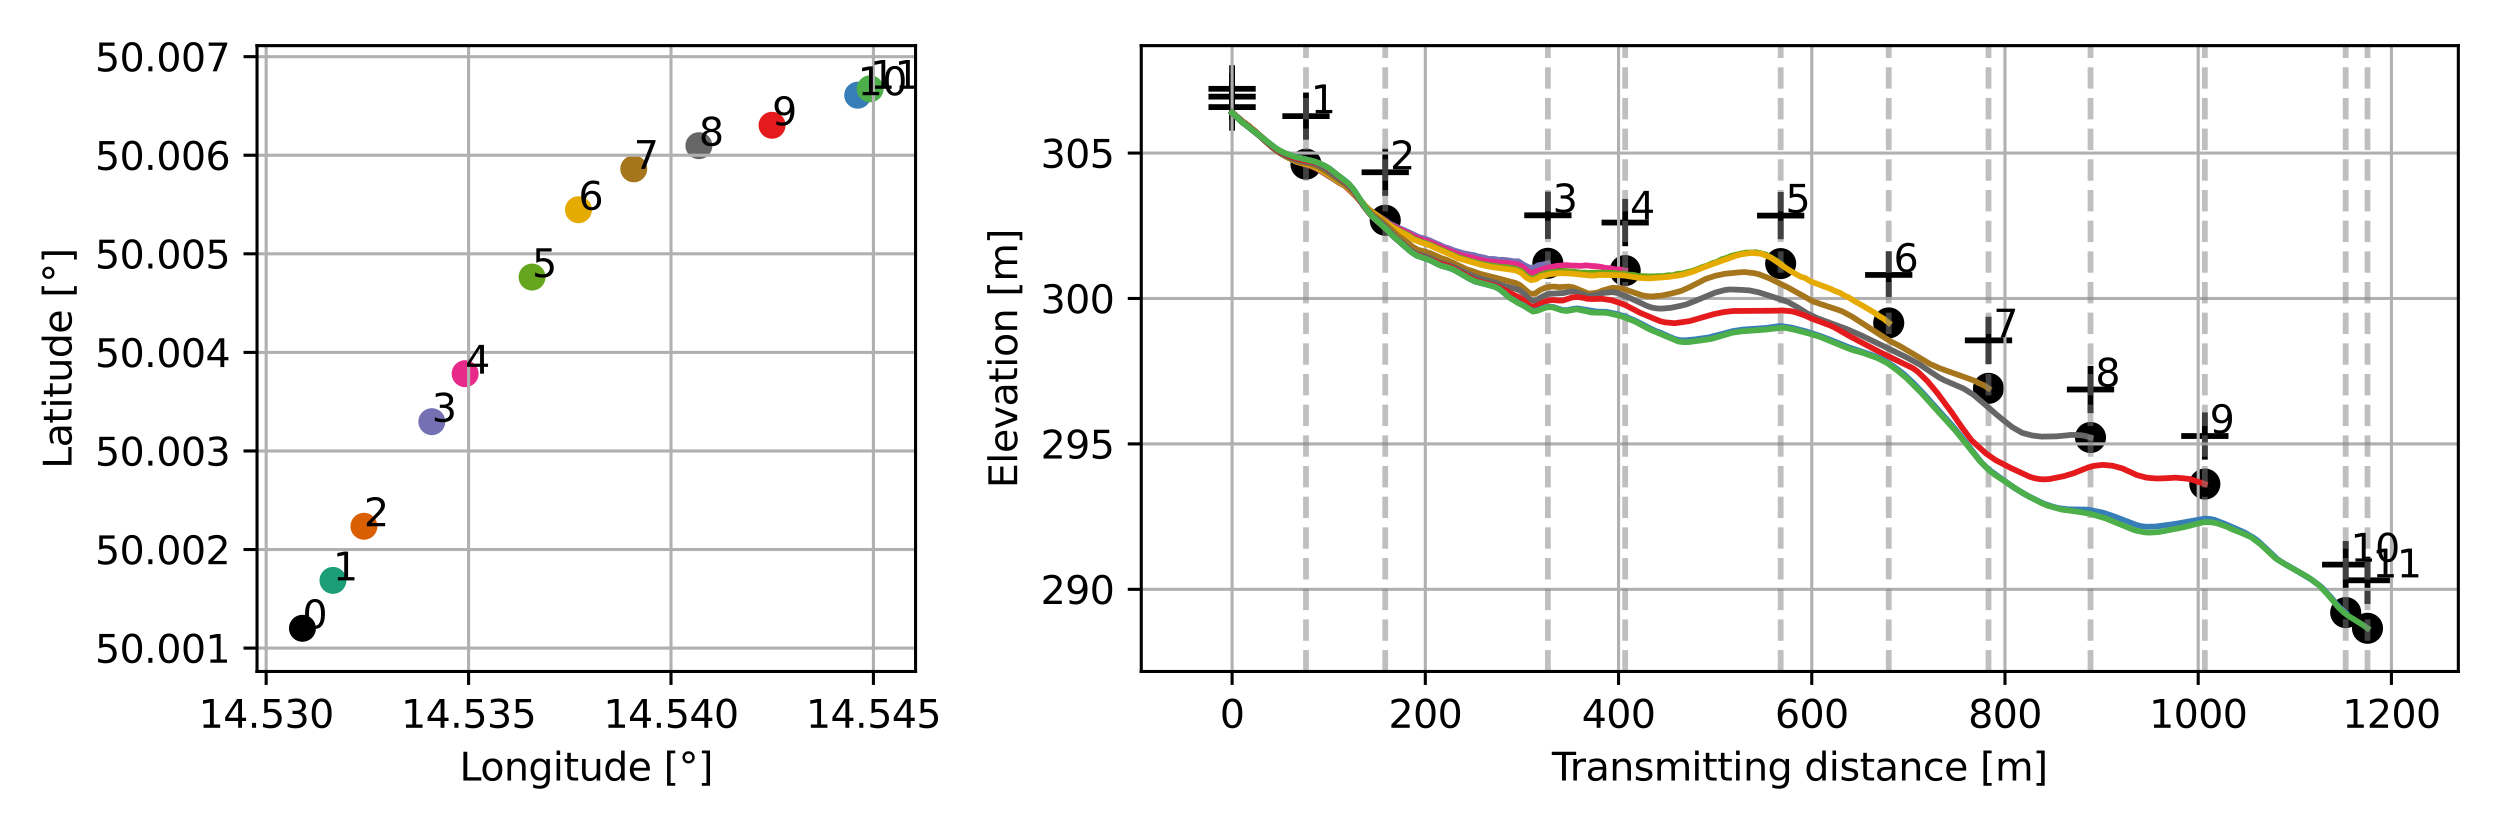 <?xml version="1.0" encoding="utf-8" standalone="no"?>
<!DOCTYPE svg PUBLIC "-//W3C//DTD SVG 1.1//EN"
  "http://www.w3.org/Graphics/SVG/1.1/DTD/svg11.dtd">
<svg xmlns:xlink="http://www.w3.org/1999/xlink" width="648pt" height="216pt" viewBox="0 0 648 216" xmlns="http://www.w3.org/2000/svg" version="1.1">
 <defs>
  <style type="text/css">*{stroke-linejoin: round; stroke-linecap: butt}</style>
 </defs>
 <g id="figure_1">
  <g id="patch_1">
   <path d="M 0 216 
L 648 216 
L 648 0 
L 0 0 
z
" style="fill: #ffffff"/>
  </g>
  <g id="axes_1">
   <g id="patch_2">
    <path d="M 66.62 174.04 
L 237.313 174.04 
L 237.313 11.83 
L 66.62 11.83 
z
" style="fill: #ffffff"/>
   </g>
   <g id="PathCollection_1">
    <defs>
     <path id="m21de2a76a1" d="M 0 3 
C 0.796 3 1.559 2.684 2.121 2.121 
C 2.684 1.559 3 0.796 3 0 
C 3 -0.796 2.684 -1.559 2.121 -2.121 
C 1.559 -2.684 0.796 -3 0 -3 
C -0.796 -3 -1.559 -2.684 -2.121 -2.121 
C -2.684 -1.559 -3 -0.796 -3 0 
C -3 0.796 -2.684 1.559 -2.121 2.121 
C -1.559 2.684 -0.796 3 0 3 
z
" style="stroke: #000000"/>
    </defs>
    <g clip-path="url(#pa3de085afd)">
     <use xlink:href="#m21de2a76a1" x="78.392" y="162.853" style="stroke: #000000"/>
    </g>
   </g>
   <g id="PathCollection_2">
    <defs>
     <path id="me33942f9c3" d="M 0 3 
C 0.796 3 1.559 2.684 2.121 2.121 
C 2.684 1.559 3 0.796 3 0 
C 3 -0.796 2.684 -1.559 2.121 -2.121 
C 1.559 -2.684 0.796 -3 0 -3 
C -0.796 -3 -1.559 -2.684 -2.121 -2.121 
C -2.684 -1.559 -3 -0.796 -3 0 
C -3 0.796 -2.684 1.559 -2.121 2.121 
C -1.559 2.684 -0.796 3 0 3 
z
" style="stroke: #1b9e77"/>
    </defs>
    <g clip-path="url(#pa3de085afd)">
     <use xlink:href="#me33942f9c3" x="86.304" y="150.436" style="fill: #1b9e77; stroke: #1b9e77"/>
    </g>
   </g>
   <g id="PathCollection_3">
    <defs>
     <path id="m2ff6011914" d="M 0 3 
C 0.796 3 1.559 2.684 2.121 2.121 
C 2.684 1.559 3 0.796 3 0 
C 3 -0.796 2.684 -1.559 2.121 -2.121 
C 1.559 -2.684 0.796 -3 0 -3 
C -0.796 -3 -1.559 -2.684 -2.121 -2.121 
C -2.684 -1.559 -3 -0.796 -3 0 
C -3 0.796 -2.684 1.559 -2.121 2.121 
C -1.559 2.684 -0.796 3 0 3 
z
" style="stroke: #d95f02"/>
    </defs>
    <g clip-path="url(#pa3de085afd)">
     <use xlink:href="#m2ff6011914" x="94.331" y="136.409" style="fill: #d95f02; stroke: #d95f02"/>
    </g>
   </g>
   <g id="PathCollection_4">
    <defs>
     <path id="m233281ebaf" d="M 0 3 
C 0.796 3 1.559 2.684 2.121 2.121 
C 2.684 1.559 3 0.796 3 0 
C 3 -0.796 2.684 -1.559 2.121 -2.121 
C 1.559 -2.684 0.796 -3 0 -3 
C -0.796 -3 -1.559 -2.684 -2.121 -2.121 
C -2.684 -1.559 -3 -0.796 -3 0 
C -3 0.796 -2.684 1.559 -2.121 2.121 
C -1.559 2.684 -0.796 3 0 3 
z
" style="stroke: #7570b3"/>
    </defs>
    <g clip-path="url(#pa3de085afd)">
     <use xlink:href="#m233281ebaf" x="111.929" y="109.3" style="fill: #7570b3; stroke: #7570b3"/>
    </g>
   </g>
   <g id="PathCollection_5">
    <defs>
     <path id="m0214b523a5" d="M 0 3 
C 0.796 3 1.559 2.684 2.121 2.121 
C 2.684 1.559 3 0.796 3 0 
C 3 -0.796 2.684 -1.559 2.121 -2.121 
C 1.559 -2.684 0.796 -3 0 -3 
C -0.796 -3 -1.559 -2.684 -2.121 -2.121 
C -2.684 -1.559 -3 -0.796 -3 0 
C -3 0.796 -2.684 1.559 -2.121 2.121 
C -1.559 2.684 -0.796 3 0 3 
z
" style="stroke: #e7298a"/>
    </defs>
    <g clip-path="url(#pa3de085afd)">
     <use xlink:href="#m0214b523a5" x="120.565" y="96.857" style="fill: #e7298a; stroke: #e7298a"/>
    </g>
   </g>
   <g id="PathCollection_6">
    <defs>
     <path id="m1354f2bc21" d="M 0 3 
C 0.796 3 1.559 2.684 2.121 2.121 
C 2.684 1.559 3 0.796 3 0 
C 3 -0.796 2.684 -1.559 2.121 -2.121 
C 1.559 -2.684 0.796 -3 0 -3 
C -0.796 -3 -1.559 -2.684 -2.121 -2.121 
C -2.684 -1.559 -3 -0.796 -3 0 
C -3 0.796 -2.684 1.559 -2.121 2.121 
C -1.559 2.684 -0.796 3 0 3 
z
" style="stroke: #66a61e"/>
    </defs>
    <g clip-path="url(#pa3de085afd)">
     <use xlink:href="#m1354f2bc21" x="137.91" y="71.818" style="fill: #66a61e; stroke: #66a61e"/>
    </g>
   </g>
   <g id="PathCollection_7">
    <defs>
     <path id="mcf64a9bb93" d="M 0 3 
C 0.796 3 1.559 2.684 2.121 2.121 
C 2.684 1.559 3 0.796 3 0 
C 3 -0.796 2.684 -1.559 2.121 -2.121 
C 1.559 -2.684 0.796 -3 0 -3 
C -0.796 -3 -1.559 -2.684 -2.121 -2.121 
C -2.684 -1.559 -3 -0.796 -3 0 
C -3 0.796 -2.684 1.559 -2.121 2.121 
C -1.559 2.684 -0.796 3 0 3 
z
" style="stroke: #e6ab02"/>
    </defs>
    <g clip-path="url(#pa3de085afd)">
     <use xlink:href="#mcf64a9bb93" x="149.936" y="54.367" style="fill: #e6ab02; stroke: #e6ab02"/>
    </g>
   </g>
   <g id="PathCollection_8">
    <defs>
     <path id="mfe30e570e4" d="M 0 3 
C 0.796 3 1.559 2.684 2.121 2.121 
C 2.684 1.559 3 0.796 3 0 
C 3 -0.796 2.684 -1.559 2.121 -2.121 
C 1.559 -2.684 0.796 -3 0 -3 
C -0.796 -3 -1.559 -2.684 -2.121 -2.121 
C -2.684 -1.559 -3 -0.796 -3 0 
C -3 0.796 -2.684 1.559 -2.121 2.121 
C -1.559 2.684 -0.796 3 0 3 
z
" style="stroke: #a6761d"/>
    </defs>
    <g clip-path="url(#pa3de085afd)">
     <use xlink:href="#mfe30e570e4" x="164.27" y="43.764" style="fill: #a6761d; stroke: #a6761d"/>
    </g>
   </g>
   <g id="PathCollection_9">
    <defs>
     <path id="m337d95dd5a" d="M 0 3 
C 0.796 3 1.559 2.684 2.121 2.121 
C 2.684 1.559 3 0.796 3 0 
C 3 -0.796 2.684 -1.559 2.121 -2.121 
C 1.559 -2.684 0.796 -3 0 -3 
C -0.796 -3 -1.559 -2.684 -2.121 -2.121 
C -2.684 -1.559 -3 -0.796 -3 0 
C -3 0.796 -2.684 1.559 -2.121 2.121 
C -1.559 2.684 -0.796 3 0 3 
z
" style="stroke: #666666"/>
    </defs>
    <g clip-path="url(#pa3de085afd)">
     <use xlink:href="#m337d95dd5a" x="181.154" y="37.759" style="fill: #666666; stroke: #666666"/>
    </g>
   </g>
   <g id="PathCollection_10">
    <defs>
     <path id="m98e9af70e6" d="M 0 3 
C 0.796 3 1.559 2.684 2.121 2.121 
C 2.684 1.559 3 0.796 3 0 
C 3 -0.796 2.684 -1.559 2.121 -2.121 
C 1.559 -2.684 0.796 -3 0 -3 
C -0.796 -3 -1.559 -2.684 -2.121 -2.121 
C -2.684 -1.559 -3 -0.796 -3 0 
C -3 0.796 -2.684 1.559 -2.121 2.121 
C -1.559 2.684 -0.796 3 0 3 
z
" style="stroke: #e41a1c"/>
    </defs>
    <g clip-path="url(#pa3de085afd)">
     <use xlink:href="#m98e9af70e6" x="200.115" y="32.471" style="fill: #e41a1c; stroke: #e41a1c"/>
    </g>
   </g>
   <g id="PathCollection_11">
    <defs>
     <path id="m7f20a2bc41" d="M 0 3 
C 0.796 3 1.559 2.684 2.121 2.121 
C 2.684 1.559 3 0.796 3 0 
C 3 -0.796 2.684 -1.559 2.121 -2.121 
C 1.559 -2.684 0.796 -3 0 -3 
C -0.796 -3 -1.559 -2.684 -2.121 -2.121 
C -2.684 -1.559 -3 -0.796 -3 0 
C -3 0.796 -2.684 1.559 -2.121 2.121 
C -1.559 2.684 -0.796 3 0 3 
z
" style="stroke: #377eb8"/>
    </defs>
    <g clip-path="url(#pa3de085afd)">
     <use xlink:href="#m7f20a2bc41" x="222.319" y="24.678" style="fill: #377eb8; stroke: #377eb8"/>
    </g>
   </g>
   <g id="PathCollection_12">
    <defs>
     <path id="m715c7d50fa" d="M 0 3 
C 0.796 3 1.559 2.684 2.121 2.121 
C 2.684 1.559 3 0.796 3 0 
C 3 -0.796 2.684 -1.559 2.121 -2.121 
C 1.559 -2.684 0.796 -3 0 -3 
C -0.796 -3 -1.559 -2.684 -2.121 -2.121 
C -2.684 -1.559 -3 -0.796 -3 0 
C -3 0.796 -2.684 1.559 -2.121 2.121 
C -1.559 2.684 -0.796 3 0 3 
z
" style="stroke: #4daf4a"/>
    </defs>
    <g clip-path="url(#pa3de085afd)">
     <use xlink:href="#m715c7d50fa" x="225.541" y="23.017" style="fill: #4daf4a; stroke: #4daf4a"/>
    </g>
   </g>
   <g id="matplotlib.axis_1">
    <g id="xtick_1">
     <g id="line2d_1">
      <path d="M 68.99 174.04 
L 68.99 11.83 
" clip-path="url(#pa3de085afd)" style="fill: none; stroke: #b0b0b0; stroke-width: 0.8; stroke-linecap: square"/>
     </g>
     <g id="line2d_2">
      <defs>
       <path id="mf621b34cc6" d="M 0 0 
L 0 3.5 
" style="stroke: #000000; stroke-width: 0.8"/>
      </defs>
      <g>
       <use xlink:href="#mf621b34cc6" x="68.99" y="174.04" style="stroke: #000000; stroke-width: 0.8"/>
      </g>
     </g>
     <g id="text_1">
      <!-- 14.530 -->
      <g transform="translate(51.495 188.638) scale(0.1 -0.1)">
       <defs>
        <path id="DejaVuSans-31" d="M 794 531 
L 1825 531 
L 1825 4091 
L 703 3866 
L 703 4441 
L 1819 4666 
L 2450 4666 
L 2450 531 
L 3481 531 
L 3481 0 
L 794 0 
L 794 531 
z
" transform="scale(0.016)"/>
        <path id="DejaVuSans-34" d="M 2419 4116 
L 825 1625 
L 2419 1625 
L 2419 4116 
z
M 2253 4666 
L 3047 4666 
L 3047 1625 
L 3713 1625 
L 3713 1100 
L 3047 1100 
L 3047 0 
L 2419 0 
L 2419 1100 
L 313 1100 
L 313 1709 
L 2253 4666 
z
" transform="scale(0.016)"/>
        <path id="DejaVuSans-2e" d="M 684 794 
L 1344 794 
L 1344 0 
L 684 0 
L 684 794 
z
" transform="scale(0.016)"/>
        <path id="DejaVuSans-35" d="M 691 4666 
L 3169 4666 
L 3169 4134 
L 1269 4134 
L 1269 2991 
Q 1406 3038 1543 3061 
Q 1681 3084 1819 3084 
Q 2600 3084 3056 2656 
Q 3513 2228 3513 1497 
Q 3513 744 3044 326 
Q 2575 -91 1722 -91 
Q 1428 -91 1123 -41 
Q 819 9 494 109 
L 494 744 
Q 775 591 1075 516 
Q 1375 441 1709 441 
Q 2250 441 2565 725 
Q 2881 1009 2881 1497 
Q 2881 1984 2565 2268 
Q 2250 2553 1709 2553 
Q 1456 2553 1204 2497 
Q 953 2441 691 2322 
L 691 4666 
z
" transform="scale(0.016)"/>
        <path id="DejaVuSans-33" d="M 2597 2516 
Q 3050 2419 3304 2112 
Q 3559 1806 3559 1356 
Q 3559 666 3084 287 
Q 2609 -91 1734 -91 
Q 1441 -91 1130 -33 
Q 819 25 488 141 
L 488 750 
Q 750 597 1062 519 
Q 1375 441 1716 441 
Q 2309 441 2620 675 
Q 2931 909 2931 1356 
Q 2931 1769 2642 2001 
Q 2353 2234 1838 2234 
L 1294 2234 
L 1294 2753 
L 1863 2753 
Q 2328 2753 2575 2939 
Q 2822 3125 2822 3475 
Q 2822 3834 2567 4026 
Q 2313 4219 1838 4219 
Q 1578 4219 1281 4162 
Q 984 4106 628 3988 
L 628 4550 
Q 988 4650 1302 4700 
Q 1616 4750 1894 4750 
Q 2613 4750 3031 4423 
Q 3450 4097 3450 3541 
Q 3450 3153 3228 2886 
Q 3006 2619 2597 2516 
z
" transform="scale(0.016)"/>
        <path id="DejaVuSans-30" d="M 2034 4250 
Q 1547 4250 1301 3770 
Q 1056 3291 1056 2328 
Q 1056 1369 1301 889 
Q 1547 409 2034 409 
Q 2525 409 2770 889 
Q 3016 1369 3016 2328 
Q 3016 3291 2770 3770 
Q 2525 4250 2034 4250 
z
M 2034 4750 
Q 2819 4750 3233 4129 
Q 3647 3509 3647 2328 
Q 3647 1150 3233 529 
Q 2819 -91 2034 -91 
Q 1250 -91 836 529 
Q 422 1150 422 2328 
Q 422 3509 836 4129 
Q 1250 4750 2034 4750 
z
" transform="scale(0.016)"/>
       </defs>
       <use xlink:href="#DejaVuSans-31"/>
       <use xlink:href="#DejaVuSans-34" x="63.623"/>
       <use xlink:href="#DejaVuSans-2e" x="127.246"/>
       <use xlink:href="#DejaVuSans-35" x="159.033"/>
       <use xlink:href="#DejaVuSans-33" x="222.656"/>
       <use xlink:href="#DejaVuSans-30" x="286.279"/>
      </g>
     </g>
    </g>
    <g id="xtick_2">
     <g id="line2d_3">
      <path d="M 121.457 174.04 
L 121.457 11.83 
" clip-path="url(#pa3de085afd)" style="fill: none; stroke: #b0b0b0; stroke-width: 0.8; stroke-linecap: square"/>
     </g>
     <g id="line2d_4">
      <g>
       <use xlink:href="#mf621b34cc6" x="121.457" y="174.04" style="stroke: #000000; stroke-width: 0.8"/>
      </g>
     </g>
     <g id="text_2">
      <!-- 14.535 -->
      <g transform="translate(103.961 188.638) scale(0.1 -0.1)">
       <use xlink:href="#DejaVuSans-31"/>
       <use xlink:href="#DejaVuSans-34" x="63.623"/>
       <use xlink:href="#DejaVuSans-2e" x="127.246"/>
       <use xlink:href="#DejaVuSans-35" x="159.033"/>
       <use xlink:href="#DejaVuSans-33" x="222.656"/>
       <use xlink:href="#DejaVuSans-35" x="286.279"/>
      </g>
     </g>
    </g>
    <g id="xtick_3">
     <g id="line2d_5">
      <path d="M 173.924 174.04 
L 173.924 11.83 
" clip-path="url(#pa3de085afd)" style="fill: none; stroke: #b0b0b0; stroke-width: 0.8; stroke-linecap: square"/>
     </g>
     <g id="line2d_6">
      <g>
       <use xlink:href="#mf621b34cc6" x="173.924" y="174.04" style="stroke: #000000; stroke-width: 0.8"/>
      </g>
     </g>
     <g id="text_3">
      <!-- 14.540 -->
      <g transform="translate(156.428 188.638) scale(0.1 -0.1)">
       <use xlink:href="#DejaVuSans-31"/>
       <use xlink:href="#DejaVuSans-34" x="63.623"/>
       <use xlink:href="#DejaVuSans-2e" x="127.246"/>
       <use xlink:href="#DejaVuSans-35" x="159.033"/>
       <use xlink:href="#DejaVuSans-34" x="222.656"/>
       <use xlink:href="#DejaVuSans-30" x="286.279"/>
      </g>
     </g>
    </g>
    <g id="xtick_4">
     <g id="line2d_7">
      <path d="M 226.391 174.04 
L 226.391 11.83 
" clip-path="url(#pa3de085afd)" style="fill: none; stroke: #b0b0b0; stroke-width: 0.8; stroke-linecap: square"/>
     </g>
     <g id="line2d_8">
      <g>
       <use xlink:href="#mf621b34cc6" x="226.391" y="174.04" style="stroke: #000000; stroke-width: 0.8"/>
      </g>
     </g>
     <g id="text_4">
      <!-- 14.545 -->
      <g transform="translate(208.895 188.638) scale(0.1 -0.1)">
       <use xlink:href="#DejaVuSans-31"/>
       <use xlink:href="#DejaVuSans-34" x="63.623"/>
       <use xlink:href="#DejaVuSans-2e" x="127.246"/>
       <use xlink:href="#DejaVuSans-35" x="159.033"/>
       <use xlink:href="#DejaVuSans-34" x="222.656"/>
       <use xlink:href="#DejaVuSans-35" x="286.279"/>
      </g>
     </g>
    </g>
    <g id="text_5">
     <!-- Longitude [°] -->
     <g transform="translate(119.106 202.317) scale(0.1 -0.1)">
      <defs>
       <path id="DejaVuSans-4c" d="M 628 4666 
L 1259 4666 
L 1259 531 
L 3531 531 
L 3531 0 
L 628 0 
L 628 4666 
z
" transform="scale(0.016)"/>
       <path id="DejaVuSans-6f" d="M 1959 3097 
Q 1497 3097 1228 2736 
Q 959 2375 959 1747 
Q 959 1119 1226 758 
Q 1494 397 1959 397 
Q 2419 397 2687 759 
Q 2956 1122 2956 1747 
Q 2956 2369 2687 2733 
Q 2419 3097 1959 3097 
z
M 1959 3584 
Q 2709 3584 3137 3096 
Q 3566 2609 3566 1747 
Q 3566 888 3137 398 
Q 2709 -91 1959 -91 
Q 1206 -91 779 398 
Q 353 888 353 1747 
Q 353 2609 779 3096 
Q 1206 3584 1959 3584 
z
" transform="scale(0.016)"/>
       <path id="DejaVuSans-6e" d="M 3513 2113 
L 3513 0 
L 2938 0 
L 2938 2094 
Q 2938 2591 2744 2837 
Q 2550 3084 2163 3084 
Q 1697 3084 1428 2787 
Q 1159 2491 1159 1978 
L 1159 0 
L 581 0 
L 581 3500 
L 1159 3500 
L 1159 2956 
Q 1366 3272 1645 3428 
Q 1925 3584 2291 3584 
Q 2894 3584 3203 3211 
Q 3513 2838 3513 2113 
z
" transform="scale(0.016)"/>
       <path id="DejaVuSans-67" d="M 2906 1791 
Q 2906 2416 2648 2759 
Q 2391 3103 1925 3103 
Q 1463 3103 1205 2759 
Q 947 2416 947 1791 
Q 947 1169 1205 825 
Q 1463 481 1925 481 
Q 2391 481 2648 825 
Q 2906 1169 2906 1791 
z
M 3481 434 
Q 3481 -459 3084 -895 
Q 2688 -1331 1869 -1331 
Q 1566 -1331 1297 -1286 
Q 1028 -1241 775 -1147 
L 775 -588 
Q 1028 -725 1275 -790 
Q 1522 -856 1778 -856 
Q 2344 -856 2625 -561 
Q 2906 -266 2906 331 
L 2906 616 
Q 2728 306 2450 153 
Q 2172 0 1784 0 
Q 1141 0 747 490 
Q 353 981 353 1791 
Q 353 2603 747 3093 
Q 1141 3584 1784 3584 
Q 2172 3584 2450 3431 
Q 2728 3278 2906 2969 
L 2906 3500 
L 3481 3500 
L 3481 434 
z
" transform="scale(0.016)"/>
       <path id="DejaVuSans-69" d="M 603 3500 
L 1178 3500 
L 1178 0 
L 603 0 
L 603 3500 
z
M 603 4863 
L 1178 4863 
L 1178 4134 
L 603 4134 
L 603 4863 
z
" transform="scale(0.016)"/>
       <path id="DejaVuSans-74" d="M 1172 4494 
L 1172 3500 
L 2356 3500 
L 2356 3053 
L 1172 3053 
L 1172 1153 
Q 1172 725 1289 603 
Q 1406 481 1766 481 
L 2356 481 
L 2356 0 
L 1766 0 
Q 1100 0 847 248 
Q 594 497 594 1153 
L 594 3053 
L 172 3053 
L 172 3500 
L 594 3500 
L 594 4494 
L 1172 4494 
z
" transform="scale(0.016)"/>
       <path id="DejaVuSans-75" d="M 544 1381 
L 544 3500 
L 1119 3500 
L 1119 1403 
Q 1119 906 1312 657 
Q 1506 409 1894 409 
Q 2359 409 2629 706 
Q 2900 1003 2900 1516 
L 2900 3500 
L 3475 3500 
L 3475 0 
L 2900 0 
L 2900 538 
Q 2691 219 2414 64 
Q 2138 -91 1772 -91 
Q 1169 -91 856 284 
Q 544 659 544 1381 
z
M 1991 3584 
L 1991 3584 
z
" transform="scale(0.016)"/>
       <path id="DejaVuSans-64" d="M 2906 2969 
L 2906 4863 
L 3481 4863 
L 3481 0 
L 2906 0 
L 2906 525 
Q 2725 213 2448 61 
Q 2172 -91 1784 -91 
Q 1150 -91 751 415 
Q 353 922 353 1747 
Q 353 2572 751 3078 
Q 1150 3584 1784 3584 
Q 2172 3584 2448 3432 
Q 2725 3281 2906 2969 
z
M 947 1747 
Q 947 1113 1208 752 
Q 1469 391 1925 391 
Q 2381 391 2643 752 
Q 2906 1113 2906 1747 
Q 2906 2381 2643 2742 
Q 2381 3103 1925 3103 
Q 1469 3103 1208 2742 
Q 947 2381 947 1747 
z
" transform="scale(0.016)"/>
       <path id="DejaVuSans-65" d="M 3597 1894 
L 3597 1613 
L 953 1613 
Q 991 1019 1311 708 
Q 1631 397 2203 397 
Q 2534 397 2845 478 
Q 3156 559 3463 722 
L 3463 178 
Q 3153 47 2828 -22 
Q 2503 -91 2169 -91 
Q 1331 -91 842 396 
Q 353 884 353 1716 
Q 353 2575 817 3079 
Q 1281 3584 2069 3584 
Q 2775 3584 3186 3129 
Q 3597 2675 3597 1894 
z
M 3022 2063 
Q 3016 2534 2758 2815 
Q 2500 3097 2075 3097 
Q 1594 3097 1305 2825 
Q 1016 2553 972 2059 
L 3022 2063 
z
" transform="scale(0.016)"/>
       <path id="DejaVuSans-20" transform="scale(0.016)"/>
       <path id="DejaVuSans-5b" d="M 550 4863 
L 1875 4863 
L 1875 4416 
L 1125 4416 
L 1125 -397 
L 1875 -397 
L 1875 -844 
L 550 -844 
L 550 4863 
z
" transform="scale(0.016)"/>
       <path id="DejaVuSans-b0" d="M 1600 4347 
Q 1350 4347 1178 4173 
Q 1006 4000 1006 3750 
Q 1006 3503 1178 3333 
Q 1350 3163 1600 3163 
Q 1850 3163 2022 3333 
Q 2194 3503 2194 3750 
Q 2194 3997 2020 4172 
Q 1847 4347 1600 4347 
z
M 1600 4750 
Q 1800 4750 1984 4673 
Q 2169 4597 2303 4453 
Q 2447 4313 2519 4134 
Q 2591 3956 2591 3750 
Q 2591 3338 2302 3052 
Q 2013 2766 1594 2766 
Q 1172 2766 890 3047 
Q 609 3328 609 3750 
Q 609 4169 896 4459 
Q 1184 4750 1600 4750 
z
" transform="scale(0.016)"/>
       <path id="DejaVuSans-5d" d="M 1947 4863 
L 1947 -844 
L 622 -844 
L 622 -397 
L 1369 -397 
L 1369 4416 
L 622 4416 
L 622 4863 
L 1947 4863 
z
" transform="scale(0.016)"/>
      </defs>
      <use xlink:href="#DejaVuSans-4c"/>
      <use xlink:href="#DejaVuSans-6f" x="53.963"/>
      <use xlink:href="#DejaVuSans-6e" x="115.145"/>
      <use xlink:href="#DejaVuSans-67" x="178.523"/>
      <use xlink:href="#DejaVuSans-69" x="242"/>
      <use xlink:href="#DejaVuSans-74" x="269.783"/>
      <use xlink:href="#DejaVuSans-75" x="308.992"/>
      <use xlink:href="#DejaVuSans-64" x="372.371"/>
      <use xlink:href="#DejaVuSans-65" x="435.848"/>
      <use xlink:href="#DejaVuSans-20" x="497.371"/>
      <use xlink:href="#DejaVuSans-5b" x="529.158"/>
      <use xlink:href="#DejaVuSans-b0" x="568.172"/>
      <use xlink:href="#DejaVuSans-5d" x="618.172"/>
     </g>
    </g>
   </g>
   <g id="matplotlib.axis_2">
    <g id="ytick_1">
     <g id="line2d_9">
      <path d="M 66.62 167.989 
L 237.313 167.989 
" clip-path="url(#pa3de085afd)" style="fill: none; stroke: #b0b0b0; stroke-width: 0.8; stroke-linecap: square"/>
     </g>
     <g id="line2d_10">
      <defs>
       <path id="m0139c68858" d="M 0 0 
L -3.5 0 
" style="stroke: #000000; stroke-width: 0.8"/>
      </defs>
      <g>
       <use xlink:href="#m0139c68858" x="66.62" y="167.989" style="stroke: #000000; stroke-width: 0.8"/>
      </g>
     </g>
     <g id="text_6">
      <!-- 50.001 -->
      <g transform="translate(24.629 171.788) scale(0.1 -0.1)">
       <use xlink:href="#DejaVuSans-35"/>
       <use xlink:href="#DejaVuSans-30" x="63.623"/>
       <use xlink:href="#DejaVuSans-2e" x="127.246"/>
       <use xlink:href="#DejaVuSans-30" x="159.033"/>
       <use xlink:href="#DejaVuSans-30" x="222.656"/>
       <use xlink:href="#DejaVuSans-31" x="286.279"/>
      </g>
     </g>
    </g>
    <g id="ytick_2">
     <g id="line2d_11">
      <path d="M 66.62 142.439 
L 237.313 142.439 
" clip-path="url(#pa3de085afd)" style="fill: none; stroke: #b0b0b0; stroke-width: 0.8; stroke-linecap: square"/>
     </g>
     <g id="line2d_12">
      <g>
       <use xlink:href="#m0139c68858" x="66.62" y="142.439" style="stroke: #000000; stroke-width: 0.8"/>
      </g>
     </g>
     <g id="text_7">
      <!-- 50.002 -->
      <g transform="translate(24.629 146.238) scale(0.1 -0.1)">
       <defs>
        <path id="DejaVuSans-32" d="M 1228 531 
L 3431 531 
L 3431 0 
L 469 0 
L 469 531 
Q 828 903 1448 1529 
Q 2069 2156 2228 2338 
Q 2531 2678 2651 2914 
Q 2772 3150 2772 3378 
Q 2772 3750 2511 3984 
Q 2250 4219 1831 4219 
Q 1534 4219 1204 4116 
Q 875 4013 500 3803 
L 500 4441 
Q 881 4594 1212 4672 
Q 1544 4750 1819 4750 
Q 2544 4750 2975 4387 
Q 3406 4025 3406 3419 
Q 3406 3131 3298 2873 
Q 3191 2616 2906 2266 
Q 2828 2175 2409 1742 
Q 1991 1309 1228 531 
z
" transform="scale(0.016)"/>
       </defs>
       <use xlink:href="#DejaVuSans-35"/>
       <use xlink:href="#DejaVuSans-30" x="63.623"/>
       <use xlink:href="#DejaVuSans-2e" x="127.246"/>
       <use xlink:href="#DejaVuSans-30" x="159.033"/>
       <use xlink:href="#DejaVuSans-30" x="222.656"/>
       <use xlink:href="#DejaVuSans-32" x="286.279"/>
      </g>
     </g>
    </g>
    <g id="ytick_3">
     <g id="line2d_13">
      <path d="M 66.62 116.888 
L 237.313 116.888 
" clip-path="url(#pa3de085afd)" style="fill: none; stroke: #b0b0b0; stroke-width: 0.8; stroke-linecap: square"/>
     </g>
     <g id="line2d_14">
      <g>
       <use xlink:href="#m0139c68858" x="66.62" y="116.888" style="stroke: #000000; stroke-width: 0.8"/>
      </g>
     </g>
     <g id="text_8">
      <!-- 50.003 -->
      <g transform="translate(24.629 120.688) scale(0.1 -0.1)">
       <use xlink:href="#DejaVuSans-35"/>
       <use xlink:href="#DejaVuSans-30" x="63.623"/>
       <use xlink:href="#DejaVuSans-2e" x="127.246"/>
       <use xlink:href="#DejaVuSans-30" x="159.033"/>
       <use xlink:href="#DejaVuSans-30" x="222.656"/>
       <use xlink:href="#DejaVuSans-33" x="286.279"/>
      </g>
     </g>
    </g>
    <g id="ytick_4">
     <g id="line2d_15">
      <path d="M 66.62 91.338 
L 237.313 91.338 
" clip-path="url(#pa3de085afd)" style="fill: none; stroke: #b0b0b0; stroke-width: 0.8; stroke-linecap: square"/>
     </g>
     <g id="line2d_16">
      <g>
       <use xlink:href="#m0139c68858" x="66.62" y="91.338" style="stroke: #000000; stroke-width: 0.8"/>
      </g>
     </g>
     <g id="text_9">
      <!-- 50.004 -->
      <g transform="translate(24.629 95.137) scale(0.1 -0.1)">
       <use xlink:href="#DejaVuSans-35"/>
       <use xlink:href="#DejaVuSans-30" x="63.623"/>
       <use xlink:href="#DejaVuSans-2e" x="127.246"/>
       <use xlink:href="#DejaVuSans-30" x="159.033"/>
       <use xlink:href="#DejaVuSans-30" x="222.656"/>
       <use xlink:href="#DejaVuSans-34" x="286.279"/>
      </g>
     </g>
    </g>
    <g id="ytick_5">
     <g id="line2d_17">
      <path d="M 66.62 65.788 
L 237.313 65.788 
" clip-path="url(#pa3de085afd)" style="fill: none; stroke: #b0b0b0; stroke-width: 0.8; stroke-linecap: square"/>
     </g>
     <g id="line2d_18">
      <g>
       <use xlink:href="#m0139c68858" x="66.62" y="65.788" style="stroke: #000000; stroke-width: 0.8"/>
      </g>
     </g>
     <g id="text_10">
      <!-- 50.005 -->
      <g transform="translate(24.629 69.587) scale(0.1 -0.1)">
       <use xlink:href="#DejaVuSans-35"/>
       <use xlink:href="#DejaVuSans-30" x="63.623"/>
       <use xlink:href="#DejaVuSans-2e" x="127.246"/>
       <use xlink:href="#DejaVuSans-30" x="159.033"/>
       <use xlink:href="#DejaVuSans-30" x="222.656"/>
       <use xlink:href="#DejaVuSans-35" x="286.279"/>
      </g>
     </g>
    </g>
    <g id="ytick_6">
     <g id="line2d_19">
      <path d="M 66.62 40.238 
L 237.313 40.238 
" clip-path="url(#pa3de085afd)" style="fill: none; stroke: #b0b0b0; stroke-width: 0.8; stroke-linecap: square"/>
     </g>
     <g id="line2d_20">
      <g>
       <use xlink:href="#m0139c68858" x="66.62" y="40.238" style="stroke: #000000; stroke-width: 0.8"/>
      </g>
     </g>
     <g id="text_11">
      <!-- 50.006 -->
      <g transform="translate(24.629 44.037) scale(0.1 -0.1)">
       <defs>
        <path id="DejaVuSans-36" d="M 2113 2584 
Q 1688 2584 1439 2293 
Q 1191 2003 1191 1497 
Q 1191 994 1439 701 
Q 1688 409 2113 409 
Q 2538 409 2786 701 
Q 3034 994 3034 1497 
Q 3034 2003 2786 2293 
Q 2538 2584 2113 2584 
z
M 3366 4563 
L 3366 3988 
Q 3128 4100 2886 4159 
Q 2644 4219 2406 4219 
Q 1781 4219 1451 3797 
Q 1122 3375 1075 2522 
Q 1259 2794 1537 2939 
Q 1816 3084 2150 3084 
Q 2853 3084 3261 2657 
Q 3669 2231 3669 1497 
Q 3669 778 3244 343 
Q 2819 -91 2113 -91 
Q 1303 -91 875 529 
Q 447 1150 447 2328 
Q 447 3434 972 4092 
Q 1497 4750 2381 4750 
Q 2619 4750 2861 4703 
Q 3103 4656 3366 4563 
z
" transform="scale(0.016)"/>
       </defs>
       <use xlink:href="#DejaVuSans-35"/>
       <use xlink:href="#DejaVuSans-30" x="63.623"/>
       <use xlink:href="#DejaVuSans-2e" x="127.246"/>
       <use xlink:href="#DejaVuSans-30" x="159.033"/>
       <use xlink:href="#DejaVuSans-30" x="222.656"/>
       <use xlink:href="#DejaVuSans-36" x="286.279"/>
      </g>
     </g>
    </g>
    <g id="ytick_7">
     <g id="line2d_21">
      <path d="M 66.62 14.688 
L 237.313 14.688 
" clip-path="url(#pa3de085afd)" style="fill: none; stroke: #b0b0b0; stroke-width: 0.8; stroke-linecap: square"/>
     </g>
     <g id="line2d_22">
      <g>
       <use xlink:href="#m0139c68858" x="66.62" y="14.688" style="stroke: #000000; stroke-width: 0.8"/>
      </g>
     </g>
     <g id="text_12">
      <!-- 50.007 -->
      <g transform="translate(24.629 18.487) scale(0.1 -0.1)">
       <defs>
        <path id="DejaVuSans-37" d="M 525 4666 
L 3525 4666 
L 3525 4397 
L 1831 0 
L 1172 0 
L 2766 4134 
L 525 4134 
L 525 4666 
z
" transform="scale(0.016)"/>
       </defs>
       <use xlink:href="#DejaVuSans-35"/>
       <use xlink:href="#DejaVuSans-30" x="63.623"/>
       <use xlink:href="#DejaVuSans-2e" x="127.246"/>
       <use xlink:href="#DejaVuSans-30" x="159.033"/>
       <use xlink:href="#DejaVuSans-30" x="222.656"/>
       <use xlink:href="#DejaVuSans-37" x="286.279"/>
      </g>
     </g>
    </g>
    <g id="text_13">
     <!-- Latitude [°] -->
     <g transform="translate(18.55 121.505) rotate(-90) scale(0.1 -0.1)">
      <defs>
       <path id="DejaVuSans-61" d="M 2194 1759 
Q 1497 1759 1228 1600 
Q 959 1441 959 1056 
Q 959 750 1161 570 
Q 1363 391 1709 391 
Q 2188 391 2477 730 
Q 2766 1069 2766 1631 
L 2766 1759 
L 2194 1759 
z
M 3341 1997 
L 3341 0 
L 2766 0 
L 2766 531 
Q 2569 213 2275 61 
Q 1981 -91 1556 -91 
Q 1019 -91 701 211 
Q 384 513 384 1019 
Q 384 1609 779 1909 
Q 1175 2209 1959 2209 
L 2766 2209 
L 2766 2266 
Q 2766 2663 2505 2880 
Q 2244 3097 1772 3097 
Q 1472 3097 1187 3025 
Q 903 2953 641 2809 
L 641 3341 
Q 956 3463 1253 3523 
Q 1550 3584 1831 3584 
Q 2591 3584 2966 3190 
Q 3341 2797 3341 1997 
z
" transform="scale(0.016)"/>
      </defs>
      <use xlink:href="#DejaVuSans-4c"/>
      <use xlink:href="#DejaVuSans-61" x="55.713"/>
      <use xlink:href="#DejaVuSans-74" x="116.992"/>
      <use xlink:href="#DejaVuSans-69" x="156.201"/>
      <use xlink:href="#DejaVuSans-74" x="183.984"/>
      <use xlink:href="#DejaVuSans-75" x="223.193"/>
      <use xlink:href="#DejaVuSans-64" x="286.572"/>
      <use xlink:href="#DejaVuSans-65" x="350.049"/>
      <use xlink:href="#DejaVuSans-20" x="411.572"/>
      <use xlink:href="#DejaVuSans-5b" x="443.359"/>
      <use xlink:href="#DejaVuSans-b0" x="482.373"/>
      <use xlink:href="#DejaVuSans-5d" x="532.373"/>
     </g>
    </g>
   </g>
   <g id="patch_3">
    <path d="M 66.62 174.04 
L 66.62 11.83 
" style="fill: none; stroke: #000000; stroke-width: 0.8; stroke-linejoin: miter; stroke-linecap: square"/>
   </g>
   <g id="patch_4">
    <path d="M 237.313 174.04 
L 237.313 11.83 
" style="fill: none; stroke: #000000; stroke-width: 0.8; stroke-linejoin: miter; stroke-linecap: square"/>
   </g>
   <g id="patch_5">
    <path d="M 66.62 174.04 
L 237.313 174.04 
" style="fill: none; stroke: #000000; stroke-width: 0.8; stroke-linejoin: miter; stroke-linecap: square"/>
   </g>
   <g id="patch_6">
    <path d="M 66.62 11.83 
L 237.313 11.83 
" style="fill: none; stroke: #000000; stroke-width: 0.8; stroke-linejoin: miter; stroke-linecap: square"/>
   </g>
   <g id="text_14">
    <!-- 0 -->
    <g transform="translate(78.392 162.853) scale(0.1 -0.1)">
     <use xlink:href="#DejaVuSans-30"/>
    </g>
   </g>
   <g id="text_15">
    <!-- 1 -->
    <g transform="translate(86.304 150.436) scale(0.1 -0.1)">
     <use xlink:href="#DejaVuSans-31"/>
    </g>
   </g>
   <g id="text_16">
    <!-- 2 -->
    <g transform="translate(94.331 136.409) scale(0.1 -0.1)">
     <use xlink:href="#DejaVuSans-32"/>
    </g>
   </g>
   <g id="text_17">
    <!-- 3 -->
    <g transform="translate(111.929 109.3) scale(0.1 -0.1)">
     <use xlink:href="#DejaVuSans-33"/>
    </g>
   </g>
   <g id="text_18">
    <!-- 4 -->
    <g transform="translate(120.565 96.857) scale(0.1 -0.1)">
     <use xlink:href="#DejaVuSans-34"/>
    </g>
   </g>
   <g id="text_19">
    <!-- 5 -->
    <g transform="translate(137.91 71.818) scale(0.1 -0.1)">
     <use xlink:href="#DejaVuSans-35"/>
    </g>
   </g>
   <g id="text_20">
    <!-- 6 -->
    <g transform="translate(149.936 54.367) scale(0.1 -0.1)">
     <use xlink:href="#DejaVuSans-36"/>
    </g>
   </g>
   <g id="text_21">
    <!-- 7 -->
    <g transform="translate(164.27 43.764) scale(0.1 -0.1)">
     <use xlink:href="#DejaVuSans-37"/>
    </g>
   </g>
   <g id="text_22">
    <!-- 8 -->
    <g transform="translate(181.154 37.759) scale(0.1 -0.1)">
     <defs>
      <path id="DejaVuSans-38" d="M 2034 2216 
Q 1584 2216 1326 1975 
Q 1069 1734 1069 1313 
Q 1069 891 1326 650 
Q 1584 409 2034 409 
Q 2484 409 2743 651 
Q 3003 894 3003 1313 
Q 3003 1734 2745 1975 
Q 2488 2216 2034 2216 
z
M 1403 2484 
Q 997 2584 770 2862 
Q 544 3141 544 3541 
Q 544 4100 942 4425 
Q 1341 4750 2034 4750 
Q 2731 4750 3128 4425 
Q 3525 4100 3525 3541 
Q 3525 3141 3298 2862 
Q 3072 2584 2669 2484 
Q 3125 2378 3379 2068 
Q 3634 1759 3634 1313 
Q 3634 634 3220 271 
Q 2806 -91 2034 -91 
Q 1263 -91 848 271 
Q 434 634 434 1313 
Q 434 1759 690 2068 
Q 947 2378 1403 2484 
z
M 1172 3481 
Q 1172 3119 1398 2916 
Q 1625 2713 2034 2713 
Q 2441 2713 2670 2916 
Q 2900 3119 2900 3481 
Q 2900 3844 2670 4047 
Q 2441 4250 2034 4250 
Q 1625 4250 1398 4047 
Q 1172 3844 1172 3481 
z
" transform="scale(0.016)"/>
     </defs>
     <use xlink:href="#DejaVuSans-38"/>
    </g>
   </g>
   <g id="text_23">
    <!-- 9 -->
    <g transform="translate(200.115 32.471) scale(0.1 -0.1)">
     <defs>
      <path id="DejaVuSans-39" d="M 703 97 
L 703 672 
Q 941 559 1184 500 
Q 1428 441 1663 441 
Q 2288 441 2617 861 
Q 2947 1281 2994 2138 
Q 2813 1869 2534 1725 
Q 2256 1581 1919 1581 
Q 1219 1581 811 2004 
Q 403 2428 403 3163 
Q 403 3881 828 4315 
Q 1253 4750 1959 4750 
Q 2769 4750 3195 4129 
Q 3622 3509 3622 2328 
Q 3622 1225 3098 567 
Q 2575 -91 1691 -91 
Q 1453 -91 1209 -44 
Q 966 3 703 97 
z
M 1959 2075 
Q 2384 2075 2632 2365 
Q 2881 2656 2881 3163 
Q 2881 3666 2632 3958 
Q 2384 4250 1959 4250 
Q 1534 4250 1286 3958 
Q 1038 3666 1038 3163 
Q 1038 2656 1286 2365 
Q 1534 2075 1959 2075 
z
" transform="scale(0.016)"/>
     </defs>
     <use xlink:href="#DejaVuSans-39"/>
    </g>
   </g>
   <g id="text_24">
    <!-- 10 -->
    <g transform="translate(222.319 24.678) scale(0.1 -0.1)">
     <use xlink:href="#DejaVuSans-31"/>
     <use xlink:href="#DejaVuSans-30" x="63.623"/>
    </g>
   </g>
   <g id="text_25">
    <!-- 11 -->
    <g transform="translate(225.541 23.017) scale(0.1 -0.1)">
     <use xlink:href="#DejaVuSans-31"/>
     <use xlink:href="#DejaVuSans-31" x="63.623"/>
    </g>
   </g>
  </g>
  <g id="axes_2">
   <g id="patch_7">
    <path d="M 295.815 174.04 
L 637.2 174.04 
L 637.2 11.83 
L 295.815 11.83 
z
" style="fill: #ffffff"/>
   </g>
   <g id="PathCollection_13">
    <defs>
     <path id="m5edb020d0f" d="M -6.124 0 
L 6.124 0 
M 0 6.124 
L 0 -6.124 
" style="stroke: #000000; stroke-width: 1.5"/>
    </defs>
    <g clip-path="url(#pc18e37f14e)">
     <use xlink:href="#m5edb020d0f" x="319.359" y="27.766" style="stroke: #000000; stroke-width: 1.5"/>
    </g>
   </g>
   <g id="PathCollection_14">
    <g clip-path="url(#pc18e37f14e)">
     <use xlink:href="#m5edb020d0f" x="319.359" y="25.052" style="stroke: #000000; stroke-width: 1.5"/>
    </g>
   </g>
   <g id="PathCollection_15">
    <g clip-path="url(#pc18e37f14e)">
     <use xlink:href="#m5edb020d0f" x="319.359" y="23.017" style="stroke: #000000; stroke-width: 1.5"/>
    </g>
   </g>
   <g id="PathCollection_16">
    <g clip-path="url(#pc18e37f14e)">
     <use xlink:href="#m5edb020d0f" x="338.511" y="30.103" style="stroke: #000000; stroke-width: 1.5"/>
    </g>
   </g>
   <g id="PathCollection_17">
    <defs>
     <path id="mb58f7c18d3" d="M 0 3.536 
C 0.938 3.536 1.837 3.163 2.5 2.5 
C 3.163 1.837 3.536 0.938 3.536 0 
C 3.536 -0.938 3.163 -1.837 2.5 -2.5 
C 1.837 -3.163 0.938 -3.536 0 -3.536 
C -0.938 -3.536 -1.837 -3.163 -2.5 -2.5 
C -3.163 -1.837 -3.536 -0.938 -3.536 0 
C -3.536 0.938 -3.163 1.837 -2.5 2.5 
C -1.837 3.163 -0.938 3.536 0 3.536 
z
" style="stroke: #000000"/>
    </defs>
    <g clip-path="url(#pc18e37f14e)">
     <use xlink:href="#mb58f7c18d3" x="338.511" y="42.541" style="stroke: #000000"/>
    </g>
   </g>
   <g id="PathCollection_18">
    <g clip-path="url(#pc18e37f14e)">
     <use xlink:href="#m5edb020d0f" x="359.053" y="44.652" style="stroke: #000000; stroke-width: 1.5"/>
    </g>
   </g>
   <g id="PathCollection_19">
    <g clip-path="url(#pc18e37f14e)">
     <use xlink:href="#mb58f7c18d3" x="359.053" y="57.09" style="stroke: #000000"/>
    </g>
   </g>
   <g id="PathCollection_20">
    <g clip-path="url(#pc18e37f14e)">
     <use xlink:href="#m5edb020d0f" x="401.211" y="55.809" style="stroke: #000000; stroke-width: 1.5"/>
    </g>
   </g>
   <g id="PathCollection_21">
    <g clip-path="url(#pc18e37f14e)">
     <use xlink:href="#mb58f7c18d3" x="401.211" y="68.247" style="stroke: #000000"/>
    </g>
   </g>
   <g id="PathCollection_22">
    <g clip-path="url(#pc18e37f14e)">
     <use xlink:href="#m5edb020d0f" x="421.248" y="57.693" style="stroke: #000000; stroke-width: 1.5"/>
    </g>
   </g>
   <g id="PathCollection_23">
    <g clip-path="url(#pc18e37f14e)">
     <use xlink:href="#mb58f7c18d3" x="421.248" y="70.132" style="stroke: #000000"/>
    </g>
   </g>
   <g id="PathCollection_24">
    <g clip-path="url(#pc18e37f14e)">
     <use xlink:href="#m5edb020d0f" x="461.549" y="55.884" style="stroke: #000000; stroke-width: 1.5"/>
    </g>
   </g>
   <g id="PathCollection_25">
    <g clip-path="url(#pc18e37f14e)">
     <use xlink:href="#mb58f7c18d3" x="461.549" y="68.322" style="stroke: #000000"/>
    </g>
   </g>
   <g id="PathCollection_26">
    <g clip-path="url(#pc18e37f14e)">
     <use xlink:href="#m5edb020d0f" x="489.558" y="71.262" style="stroke: #000000; stroke-width: 1.5"/>
    </g>
   </g>
   <g id="PathCollection_27">
    <g clip-path="url(#pc18e37f14e)">
     <use xlink:href="#mb58f7c18d3" x="489.558" y="83.701" style="stroke: #000000"/>
    </g>
   </g>
   <g id="PathCollection_28">
    <g clip-path="url(#pc18e37f14e)">
     <use xlink:href="#m5edb020d0f" x="515.418" y="88.224" style="stroke: #000000; stroke-width: 1.5"/>
    </g>
   </g>
   <g id="PathCollection_29">
    <g clip-path="url(#pc18e37f14e)">
     <use xlink:href="#mb58f7c18d3" x="515.418" y="100.662" style="stroke: #000000"/>
    </g>
   </g>
   <g id="PathCollection_30">
    <g clip-path="url(#pc18e37f14e)">
     <use xlink:href="#m5edb020d0f" x="541.862" y="100.963" style="stroke: #000000; stroke-width: 1.5"/>
    </g>
   </g>
   <g id="PathCollection_31">
    <g clip-path="url(#pc18e37f14e)">
     <use xlink:href="#mb58f7c18d3" x="541.862" y="113.402" style="stroke: #000000"/>
    </g>
   </g>
   <g id="PathCollection_32">
    <g clip-path="url(#pc18e37f14e)">
     <use xlink:href="#m5edb020d0f" x="571.495" y="113.025" style="stroke: #000000; stroke-width: 1.5"/>
    </g>
   </g>
   <g id="PathCollection_33">
    <g clip-path="url(#pc18e37f14e)">
     <use xlink:href="#mb58f7c18d3" x="571.495" y="125.463" style="stroke: #000000"/>
    </g>
   </g>
   <g id="PathCollection_34">
    <g clip-path="url(#pc18e37f14e)">
     <use xlink:href="#m5edb020d0f" x="608.004" y="146.344" style="stroke: #000000; stroke-width: 1.5"/>
    </g>
   </g>
   <g id="PathCollection_35">
    <g clip-path="url(#pc18e37f14e)">
     <use xlink:href="#mb58f7c18d3" x="608.004" y="158.782" style="stroke: #000000"/>
    </g>
   </g>
   <g id="PathCollection_36">
    <g clip-path="url(#pc18e37f14e)">
     <use xlink:href="#m5edb020d0f" x="613.656" y="150.415" style="stroke: #000000; stroke-width: 1.5"/>
    </g>
   </g>
   <g id="PathCollection_37">
    <g clip-path="url(#pc18e37f14e)">
     <use xlink:href="#mb58f7c18d3" x="613.656" y="162.853" style="stroke: #000000"/>
    </g>
   </g>
   <g id="matplotlib.axis_3">
    <g id="xtick_5">
     <g id="line2d_23">
      <path d="M 319.359 174.04 
L 319.359 11.83 
" clip-path="url(#pc18e37f14e)" style="fill: none; stroke: #b0b0b0; stroke-width: 0.8; stroke-linecap: square"/>
     </g>
     <g id="line2d_24">
      <g>
       <use xlink:href="#mf621b34cc6" x="319.359" y="174.04" style="stroke: #000000; stroke-width: 0.8"/>
      </g>
     </g>
     <g id="text_26">
      <!-- 0 -->
      <g transform="translate(316.178 188.638) scale(0.1 -0.1)">
       <use xlink:href="#DejaVuSans-30"/>
      </g>
     </g>
    </g>
    <g id="xtick_6">
     <g id="line2d_25">
      <path d="M 369.442 174.04 
L 369.442 11.83 
" clip-path="url(#pc18e37f14e)" style="fill: none; stroke: #b0b0b0; stroke-width: 0.8; stroke-linecap: square"/>
     </g>
     <g id="line2d_26">
      <g>
       <use xlink:href="#mf621b34cc6" x="369.442" y="174.04" style="stroke: #000000; stroke-width: 0.8"/>
      </g>
     </g>
     <g id="text_27">
      <!-- 200 -->
      <g transform="translate(359.898 188.638) scale(0.1 -0.1)">
       <use xlink:href="#DejaVuSans-32"/>
       <use xlink:href="#DejaVuSans-30" x="63.623"/>
       <use xlink:href="#DejaVuSans-30" x="127.246"/>
      </g>
     </g>
    </g>
    <g id="xtick_7">
     <g id="line2d_27">
      <path d="M 419.525 174.04 
L 419.525 11.83 
" clip-path="url(#pc18e37f14e)" style="fill: none; stroke: #b0b0b0; stroke-width: 0.8; stroke-linecap: square"/>
     </g>
     <g id="line2d_28">
      <g>
       <use xlink:href="#mf621b34cc6" x="419.525" y="174.04" style="stroke: #000000; stroke-width: 0.8"/>
      </g>
     </g>
     <g id="text_28">
      <!-- 400 -->
      <g transform="translate(409.981 188.638) scale(0.1 -0.1)">
       <use xlink:href="#DejaVuSans-34"/>
       <use xlink:href="#DejaVuSans-30" x="63.623"/>
       <use xlink:href="#DejaVuSans-30" x="127.246"/>
      </g>
     </g>
    </g>
    <g id="xtick_8">
     <g id="line2d_29">
      <path d="M 469.608 174.04 
L 469.608 11.83 
" clip-path="url(#pc18e37f14e)" style="fill: none; stroke: #b0b0b0; stroke-width: 0.8; stroke-linecap: square"/>
     </g>
     <g id="line2d_30">
      <g>
       <use xlink:href="#mf621b34cc6" x="469.608" y="174.04" style="stroke: #000000; stroke-width: 0.8"/>
      </g>
     </g>
     <g id="text_29">
      <!-- 600 -->
      <g transform="translate(460.064 188.638) scale(0.1 -0.1)">
       <use xlink:href="#DejaVuSans-36"/>
       <use xlink:href="#DejaVuSans-30" x="63.623"/>
       <use xlink:href="#DejaVuSans-30" x="127.246"/>
      </g>
     </g>
    </g>
    <g id="xtick_9">
     <g id="line2d_31">
      <path d="M 519.691 174.04 
L 519.691 11.83 
" clip-path="url(#pc18e37f14e)" style="fill: none; stroke: #b0b0b0; stroke-width: 0.8; stroke-linecap: square"/>
     </g>
     <g id="line2d_32">
      <g>
       <use xlink:href="#mf621b34cc6" x="519.691" y="174.04" style="stroke: #000000; stroke-width: 0.8"/>
      </g>
     </g>
     <g id="text_30">
      <!-- 800 -->
      <g transform="translate(510.147 188.638) scale(0.1 -0.1)">
       <use xlink:href="#DejaVuSans-38"/>
       <use xlink:href="#DejaVuSans-30" x="63.623"/>
       <use xlink:href="#DejaVuSans-30" x="127.246"/>
      </g>
     </g>
    </g>
    <g id="xtick_10">
     <g id="line2d_33">
      <path d="M 569.774 174.04 
L 569.774 11.83 
" clip-path="url(#pc18e37f14e)" style="fill: none; stroke: #b0b0b0; stroke-width: 0.8; stroke-linecap: square"/>
     </g>
     <g id="line2d_34">
      <g>
       <use xlink:href="#mf621b34cc6" x="569.774" y="174.04" style="stroke: #000000; stroke-width: 0.8"/>
      </g>
     </g>
     <g id="text_31">
      <!-- 1000 -->
      <g transform="translate(557.049 188.638) scale(0.1 -0.1)">
       <use xlink:href="#DejaVuSans-31"/>
       <use xlink:href="#DejaVuSans-30" x="63.623"/>
       <use xlink:href="#DejaVuSans-30" x="127.246"/>
       <use xlink:href="#DejaVuSans-30" x="190.869"/>
      </g>
     </g>
    </g>
    <g id="xtick_11">
     <g id="line2d_35">
      <path d="M 619.857 174.04 
L 619.857 11.83 
" clip-path="url(#pc18e37f14e)" style="fill: none; stroke: #b0b0b0; stroke-width: 0.8; stroke-linecap: square"/>
     </g>
     <g id="line2d_36">
      <g>
       <use xlink:href="#mf621b34cc6" x="619.857" y="174.04" style="stroke: #000000; stroke-width: 0.8"/>
      </g>
     </g>
     <g id="text_32">
      <!-- 1200 -->
      <g transform="translate(607.132 188.638) scale(0.1 -0.1)">
       <use xlink:href="#DejaVuSans-31"/>
       <use xlink:href="#DejaVuSans-32" x="63.623"/>
       <use xlink:href="#DejaVuSans-30" x="127.246"/>
       <use xlink:href="#DejaVuSans-30" x="190.869"/>
      </g>
     </g>
    </g>
    <g id="text_33">
     <!-- Transmitting distance [m] -->
     <g transform="translate(402.25 202.317) scale(0.1 -0.1)">
      <defs>
       <path id="DejaVuSans-54" d="M -19 4666 
L 3928 4666 
L 3928 4134 
L 2272 4134 
L 2272 0 
L 1638 0 
L 1638 4134 
L -19 4134 
L -19 4666 
z
" transform="scale(0.016)"/>
       <path id="DejaVuSans-72" d="M 2631 2963 
Q 2534 3019 2420 3045 
Q 2306 3072 2169 3072 
Q 1681 3072 1420 2755 
Q 1159 2438 1159 1844 
L 1159 0 
L 581 0 
L 581 3500 
L 1159 3500 
L 1159 2956 
Q 1341 3275 1631 3429 
Q 1922 3584 2338 3584 
Q 2397 3584 2469 3576 
Q 2541 3569 2628 3553 
L 2631 2963 
z
" transform="scale(0.016)"/>
       <path id="DejaVuSans-73" d="M 2834 3397 
L 2834 2853 
Q 2591 2978 2328 3040 
Q 2066 3103 1784 3103 
Q 1356 3103 1142 2972 
Q 928 2841 928 2578 
Q 928 2378 1081 2264 
Q 1234 2150 1697 2047 
L 1894 2003 
Q 2506 1872 2764 1633 
Q 3022 1394 3022 966 
Q 3022 478 2636 193 
Q 2250 -91 1575 -91 
Q 1294 -91 989 -36 
Q 684 19 347 128 
L 347 722 
Q 666 556 975 473 
Q 1284 391 1588 391 
Q 1994 391 2212 530 
Q 2431 669 2431 922 
Q 2431 1156 2273 1281 
Q 2116 1406 1581 1522 
L 1381 1569 
Q 847 1681 609 1914 
Q 372 2147 372 2553 
Q 372 3047 722 3315 
Q 1072 3584 1716 3584 
Q 2034 3584 2315 3537 
Q 2597 3491 2834 3397 
z
" transform="scale(0.016)"/>
       <path id="DejaVuSans-6d" d="M 3328 2828 
Q 3544 3216 3844 3400 
Q 4144 3584 4550 3584 
Q 5097 3584 5394 3201 
Q 5691 2819 5691 2113 
L 5691 0 
L 5113 0 
L 5113 2094 
Q 5113 2597 4934 2840 
Q 4756 3084 4391 3084 
Q 3944 3084 3684 2787 
Q 3425 2491 3425 1978 
L 3425 0 
L 2847 0 
L 2847 2094 
Q 2847 2600 2669 2842 
Q 2491 3084 2119 3084 
Q 1678 3084 1418 2786 
Q 1159 2488 1159 1978 
L 1159 0 
L 581 0 
L 581 3500 
L 1159 3500 
L 1159 2956 
Q 1356 3278 1631 3431 
Q 1906 3584 2284 3584 
Q 2666 3584 2933 3390 
Q 3200 3197 3328 2828 
z
" transform="scale(0.016)"/>
       <path id="DejaVuSans-63" d="M 3122 3366 
L 3122 2828 
Q 2878 2963 2633 3030 
Q 2388 3097 2138 3097 
Q 1578 3097 1268 2742 
Q 959 2388 959 1747 
Q 959 1106 1268 751 
Q 1578 397 2138 397 
Q 2388 397 2633 464 
Q 2878 531 3122 666 
L 3122 134 
Q 2881 22 2623 -34 
Q 2366 -91 2075 -91 
Q 1284 -91 818 406 
Q 353 903 353 1747 
Q 353 2603 823 3093 
Q 1294 3584 2113 3584 
Q 2378 3584 2631 3529 
Q 2884 3475 3122 3366 
z
" transform="scale(0.016)"/>
      </defs>
      <use xlink:href="#DejaVuSans-54"/>
      <use xlink:href="#DejaVuSans-72" x="46.334"/>
      <use xlink:href="#DejaVuSans-61" x="87.447"/>
      <use xlink:href="#DejaVuSans-6e" x="148.727"/>
      <use xlink:href="#DejaVuSans-73" x="212.105"/>
      <use xlink:href="#DejaVuSans-6d" x="264.205"/>
      <use xlink:href="#DejaVuSans-69" x="361.617"/>
      <use xlink:href="#DejaVuSans-74" x="389.4"/>
      <use xlink:href="#DejaVuSans-74" x="428.609"/>
      <use xlink:href="#DejaVuSans-69" x="467.818"/>
      <use xlink:href="#DejaVuSans-6e" x="495.602"/>
      <use xlink:href="#DejaVuSans-67" x="558.98"/>
      <use xlink:href="#DejaVuSans-20" x="622.457"/>
      <use xlink:href="#DejaVuSans-64" x="654.244"/>
      <use xlink:href="#DejaVuSans-69" x="717.721"/>
      <use xlink:href="#DejaVuSans-73" x="745.504"/>
      <use xlink:href="#DejaVuSans-74" x="797.604"/>
      <use xlink:href="#DejaVuSans-61" x="836.812"/>
      <use xlink:href="#DejaVuSans-6e" x="898.092"/>
      <use xlink:href="#DejaVuSans-63" x="961.471"/>
      <use xlink:href="#DejaVuSans-65" x="1016.451"/>
      <use xlink:href="#DejaVuSans-20" x="1077.975"/>
      <use xlink:href="#DejaVuSans-5b" x="1109.762"/>
      <use xlink:href="#DejaVuSans-6d" x="1148.775"/>
      <use xlink:href="#DejaVuSans-5d" x="1246.188"/>
     </g>
    </g>
   </g>
   <g id="matplotlib.axis_4">
    <g id="ytick_8">
     <g id="line2d_37">
      <path d="M 295.815 152.752 
L 637.2 152.752 
" clip-path="url(#pc18e37f14e)" style="fill: none; stroke: #b0b0b0; stroke-width: 0.8; stroke-linecap: square"/>
     </g>
     <g id="line2d_38">
      <g>
       <use xlink:href="#m0139c68858" x="295.815" y="152.752" style="stroke: #000000; stroke-width: 0.8"/>
      </g>
     </g>
     <g id="text_34">
      <!-- 290 -->
      <g transform="translate(269.727 156.551) scale(0.1 -0.1)">
       <use xlink:href="#DejaVuSans-32"/>
       <use xlink:href="#DejaVuSans-39" x="63.623"/>
       <use xlink:href="#DejaVuSans-30" x="127.246"/>
      </g>
     </g>
    </g>
    <g id="ytick_9">
     <g id="line2d_39">
      <path d="M 295.815 115.06 
L 637.2 115.06 
" clip-path="url(#pc18e37f14e)" style="fill: none; stroke: #b0b0b0; stroke-width: 0.8; stroke-linecap: square"/>
     </g>
     <g id="line2d_40">
      <g>
       <use xlink:href="#m0139c68858" x="295.815" y="115.06" style="stroke: #000000; stroke-width: 0.8"/>
      </g>
     </g>
     <g id="text_35">
      <!-- 295 -->
      <g transform="translate(269.727 118.859) scale(0.1 -0.1)">
       <use xlink:href="#DejaVuSans-32"/>
       <use xlink:href="#DejaVuSans-39" x="63.623"/>
       <use xlink:href="#DejaVuSans-35" x="127.246"/>
      </g>
     </g>
    </g>
    <g id="ytick_10">
     <g id="line2d_41">
      <path d="M 295.815 77.368 
L 637.2 77.368 
" clip-path="url(#pc18e37f14e)" style="fill: none; stroke: #b0b0b0; stroke-width: 0.8; stroke-linecap: square"/>
     </g>
     <g id="line2d_42">
      <g>
       <use xlink:href="#m0139c68858" x="295.815" y="77.368" style="stroke: #000000; stroke-width: 0.8"/>
      </g>
     </g>
     <g id="text_36">
      <!-- 300 -->
      <g transform="translate(269.727 81.168) scale(0.1 -0.1)">
       <use xlink:href="#DejaVuSans-33"/>
       <use xlink:href="#DejaVuSans-30" x="63.623"/>
       <use xlink:href="#DejaVuSans-30" x="127.246"/>
      </g>
     </g>
    </g>
    <g id="ytick_11">
     <g id="line2d_43">
      <path d="M 295.815 39.677 
L 637.2 39.677 
" clip-path="url(#pc18e37f14e)" style="fill: none; stroke: #b0b0b0; stroke-width: 0.8; stroke-linecap: square"/>
     </g>
     <g id="line2d_44">
      <g>
       <use xlink:href="#m0139c68858" x="295.815" y="39.677" style="stroke: #000000; stroke-width: 0.8"/>
      </g>
     </g>
     <g id="text_37">
      <!-- 305 -->
      <g transform="translate(269.727 43.476) scale(0.1 -0.1)">
       <use xlink:href="#DejaVuSans-33"/>
       <use xlink:href="#DejaVuSans-30" x="63.623"/>
       <use xlink:href="#DejaVuSans-35" x="127.246"/>
      </g>
     </g>
    </g>
    <g id="text_38">
     <!-- Elevation [m] -->
     <g transform="translate(263.648 126.522) rotate(-90) scale(0.1 -0.1)">
      <defs>
       <path id="DejaVuSans-45" d="M 628 4666 
L 3578 4666 
L 3578 4134 
L 1259 4134 
L 1259 2753 
L 3481 2753 
L 3481 2222 
L 1259 2222 
L 1259 531 
L 3634 531 
L 3634 0 
L 628 0 
L 628 4666 
z
" transform="scale(0.016)"/>
       <path id="DejaVuSans-6c" d="M 603 4863 
L 1178 4863 
L 1178 0 
L 603 0 
L 603 4863 
z
" transform="scale(0.016)"/>
       <path id="DejaVuSans-76" d="M 191 3500 
L 800 3500 
L 1894 563 
L 2988 3500 
L 3597 3500 
L 2284 0 
L 1503 0 
L 191 3500 
z
" transform="scale(0.016)"/>
      </defs>
      <use xlink:href="#DejaVuSans-45"/>
      <use xlink:href="#DejaVuSans-6c" x="63.184"/>
      <use xlink:href="#DejaVuSans-65" x="90.967"/>
      <use xlink:href="#DejaVuSans-76" x="152.49"/>
      <use xlink:href="#DejaVuSans-61" x="211.67"/>
      <use xlink:href="#DejaVuSans-74" x="272.949"/>
      <use xlink:href="#DejaVuSans-69" x="312.158"/>
      <use xlink:href="#DejaVuSans-6f" x="339.941"/>
      <use xlink:href="#DejaVuSans-6e" x="401.123"/>
      <use xlink:href="#DejaVuSans-20" x="464.502"/>
      <use xlink:href="#DejaVuSans-5b" x="496.289"/>
      <use xlink:href="#DejaVuSans-6d" x="535.303"/>
      <use xlink:href="#DejaVuSans-5d" x="632.715"/>
     </g>
    </g>
   </g>
   <g id="line2d_45">
    <path d="M 319.359 29.198 
L 320.727 30.329 
L 322.095 31.535 
L 323.463 32.515 
L 324.831 33.646 
L 326.199 34.852 
L 327.567 36.058 
L 328.935 37.415 
L 330.303 38.471 
L 331.671 39.526 
L 333.039 40.355 
L 334.407 41.109 
L 335.775 41.787 
L 337.143 42.164 
L 338.511 42.541 
" clip-path="url(#pc18e37f14e)" style="fill: none; stroke: #1b9e77; stroke-width: 1.5; stroke-linecap: square"/>
   </g>
   <g id="line2d_46">
    <path d="M 338.511 174.04 
L 338.511 11.83 
" clip-path="url(#pc18e37f14e)" style="fill: none; stroke-dasharray: 5.55,2.4; stroke-dashoffset: 0; stroke: #808080; stroke-opacity: 0.5; stroke-width: 1.5"/>
   </g>
   <g id="line2d_47">
    <path d="M 319.359 29.198 
L 320.682 30.329 
L 322.005 31.385 
L 323.328 32.364 
L 324.651 33.495 
L 325.974 34.551 
L 327.298 35.757 
L 328.621 37.038 
L 329.944 38.094 
L 331.267 39.149 
L 332.59 39.978 
L 333.913 40.807 
L 335.236 41.486 
L 336.56 42.089 
L 337.883 42.466 
L 339.206 42.843 
L 340.529 43.37 
L 341.852 44.049 
L 343.175 44.878 
L 344.498 45.707 
L 345.822 46.537 
L 347.145 47.441 
L 348.468 48.12 
L 349.791 49.326 
L 351.114 50.607 
L 352.437 52.04 
L 353.76 53.396 
L 355.084 54.527 
L 356.407 55.432 
L 357.73 56.261 
L 359.053 57.09 
" clip-path="url(#pc18e37f14e)" style="fill: none; stroke: #d95f02; stroke-width: 1.5; stroke-linecap: square"/>
   </g>
   <g id="line2d_48">
    <path d="M 359.053 174.04 
L 359.053 11.83 
" clip-path="url(#pc18e37f14e)" style="fill: none; stroke-dasharray: 5.55,2.4; stroke-dashoffset: 0; stroke: #808080; stroke-opacity: 0.5; stroke-width: 1.5"/>
   </g>
   <g id="line2d_49">
    <path d="M 319.359 29.198 
L 320.638 30.254 
L 321.917 31.385 
L 323.196 32.289 
L 324.475 33.344 
L 325.753 34.4 
L 327.032 35.606 
L 328.311 36.812 
L 329.59 37.943 
L 330.869 38.923 
L 332.148 39.752 
L 333.427 40.581 
L 334.706 41.184 
L 335.985 41.863 
L 337.264 42.24 
L 338.543 42.617 
L 339.822 42.918 
L 341.101 43.521 
L 342.38 44.275 
L 343.659 45.104 
L 344.938 45.934 
L 346.217 46.687 
L 347.495 47.441 
L 348.774 48.195 
L 350.053 49.25 
L 351.332 50.607 
L 352.611 52.04 
L 353.89 53.472 
L 355.169 54.603 
L 356.448 55.507 
L 357.727 56.336 
L 359.006 57.166 
L 360.285 57.995 
L 361.564 58.598 
L 362.843 59.201 
L 364.122 59.729 
L 365.401 60.332 
L 366.68 60.935 
L 367.959 61.538 
L 369.237 61.839 
L 370.516 62.292 
L 371.795 62.895 
L 373.074 63.422 
L 374.353 64.026 
L 375.632 64.402 
L 376.911 64.93 
L 378.19 65.307 
L 379.469 65.684 
L 380.748 65.91 
L 382.027 66.136 
L 383.306 66.513 
L 384.585 66.739 
L 385.864 67.116 
L 387.143 67.116 
L 388.422 67.342 
L 389.701 67.342 
L 390.979 67.493 
L 392.258 67.719 
L 393.537 67.719 
L 394.816 68.549 
L 396.095 69.227 
L 397.374 69.528 
L 398.653 68.775 
L 399.932 68.549 
L 401.211 68.247 
" clip-path="url(#pc18e37f14e)" style="fill: none; stroke: #7570b3; stroke-width: 1.5; stroke-linecap: square"/>
   </g>
   <g id="line2d_50">
    <path d="M 401.211 174.04 
L 401.211 11.83 
" clip-path="url(#pc18e37f14e)" style="fill: none; stroke-dasharray: 5.55,2.4; stroke-dashoffset: 0; stroke: #808080; stroke-opacity: 0.5; stroke-width: 1.5"/>
   </g>
   <g id="line2d_51">
    <path d="M 319.359 29.198 
L 320.632 30.254 
L 321.906 31.385 
L 323.18 32.289 
L 324.453 33.344 
L 325.727 34.4 
L 327 35.606 
L 328.274 36.812 
L 329.548 37.867 
L 330.821 38.923 
L 332.095 39.752 
L 333.369 40.581 
L 334.642 41.184 
L 335.916 41.863 
L 337.189 42.164 
L 338.463 42.541 
L 339.737 42.843 
L 341.01 43.446 
L 342.284 44.124 
L 343.557 44.954 
L 344.831 45.783 
L 346.105 46.537 
L 347.378 47.29 
L 348.652 48.044 
L 349.925 49.1 
L 351.199 50.457 
L 352.473 51.889 
L 353.746 53.321 
L 355.02 54.527 
L 356.294 55.432 
L 357.567 56.336 
L 358.841 57.166 
L 360.114 58.07 
L 361.388 58.749 
L 362.662 59.352 
L 363.935 59.955 
L 365.209 60.558 
L 366.482 61.312 
L 367.756 61.839 
L 369.03 62.292 
L 370.303 62.669 
L 371.577 63.196 
L 372.85 63.799 
L 374.124 64.327 
L 375.398 64.855 
L 376.671 65.382 
L 377.945 65.91 
L 379.219 66.287 
L 380.492 66.513 
L 381.766 66.815 
L 383.039 67.192 
L 384.313 67.493 
L 385.587 67.719 
L 386.86 67.87 
L 388.134 68.021 
L 389.407 68.096 
L 390.681 68.172 
L 391.955 68.322 
L 393.228 68.549 
L 394.502 69.076 
L 395.775 70.132 
L 397.049 70.885 
L 398.323 70.282 
L 399.596 69.83 
L 400.87 69.453 
L 402.144 69.227 
L 403.417 68.925 
L 404.691 68.85 
L 405.964 68.699 
L 407.238 68.85 
L 408.512 68.85 
L 409.785 68.925 
L 411.059 68.775 
L 412.332 68.925 
L 413.606 69.001 
L 414.88 69.152 
L 416.153 69.453 
L 417.427 69.528 
L 418.7 69.83 
L 419.974 69.83 
L 421.248 70.132 
" clip-path="url(#pc18e37f14e)" style="fill: none; stroke: #e7298a; stroke-width: 1.5; stroke-linecap: square"/>
   </g>
   <g id="line2d_52">
    <path d="M 421.248 174.04 
L 421.248 11.83 
" clip-path="url(#pc18e37f14e)" style="fill: none; stroke-dasharray: 5.55,2.4; stroke-dashoffset: 0; stroke: #808080; stroke-opacity: 0.5; stroke-width: 1.5"/>
   </g>
   <g id="line2d_53">
    <path d="M 319.359 29.198 
L 320.628 30.329 
L 321.898 31.385 
L 323.167 32.289 
L 324.437 33.344 
L 325.707 34.4 
L 326.976 35.606 
L 328.246 36.737 
L 329.515 37.867 
L 330.785 38.923 
L 332.054 39.752 
L 333.324 40.581 
L 334.593 41.184 
L 335.863 41.787 
L 337.133 42.164 
L 338.402 42.466 
L 339.672 42.767 
L 340.941 43.295 
L 342.211 43.974 
L 343.48 44.803 
L 344.75 45.632 
L 346.019 46.461 
L 347.289 47.215 
L 348.559 47.969 
L 349.828 48.873 
L 351.098 50.23 
L 352.367 51.738 
L 353.637 53.17 
L 354.906 54.452 
L 356.176 55.356 
L 357.445 56.261 
L 358.715 57.241 
L 359.985 58.146 
L 361.254 59.05 
L 362.524 59.653 
L 363.793 60.332 
L 365.063 60.935 
L 366.332 61.839 
L 367.602 62.367 
L 368.872 62.819 
L 370.141 63.196 
L 371.411 63.724 
L 372.68 64.327 
L 373.95 64.855 
L 375.219 65.458 
L 376.489 65.985 
L 377.758 66.589 
L 379.028 66.965 
L 380.298 67.418 
L 381.567 67.719 
L 382.837 68.096 
L 384.106 68.398 
L 385.376 68.624 
L 386.645 68.85 
L 387.915 69.001 
L 389.184 69.227 
L 390.454 69.227 
L 391.724 69.453 
L 392.993 69.679 
L 394.263 70.207 
L 395.532 71.413 
L 396.802 72.242 
L 398.071 71.941 
L 399.341 71.262 
L 400.61 70.81 
L 401.88 70.584 
L 403.15 70.433 
L 404.419 70.282 
L 405.689 70.207 
L 406.958 70.358 
L 408.228 70.433 
L 409.497 70.659 
L 410.767 70.659 
L 412.036 70.735 
L 413.306 70.659 
L 414.576 70.659 
L 415.845 70.659 
L 417.115 70.735 
L 418.384 70.735 
L 419.654 70.885 
L 420.923 70.961 
L 422.193 71.187 
L 423.462 71.262 
L 424.732 71.564 
L 426.002 71.564 
L 427.271 71.639 
L 428.541 71.639 
L 429.81 71.564 
L 431.08 71.564 
L 432.349 71.338 
L 433.619 71.338 
L 434.888 70.961 
L 436.158 70.885 
L 437.428 70.508 
L 438.697 70.207 
L 439.967 69.755 
L 441.236 69.227 
L 442.506 68.85 
L 443.775 68.247 
L 445.045 67.87 
L 446.314 67.192 
L 447.584 66.815 
L 448.854 66.287 
L 450.123 65.985 
L 451.393 65.684 
L 452.662 65.458 
L 453.932 65.458 
L 455.201 65.382 
L 456.471 65.684 
L 457.74 65.985 
L 459.01 66.739 
L 460.28 67.493 
L 461.549 68.322 
" clip-path="url(#pc18e37f14e)" style="fill: none; stroke: #66a61e; stroke-width: 1.5; stroke-linecap: square"/>
   </g>
   <g id="line2d_54">
    <path d="M 461.549 174.04 
L 461.549 11.83 
" clip-path="url(#pc18e37f14e)" style="fill: none; stroke-dasharray: 5.55,2.4; stroke-dashoffset: 0; stroke: #808080; stroke-opacity: 0.5; stroke-width: 1.5"/>
   </g>
   <g id="line2d_55">
    <path d="M 319.359 29.198 
L 321.899 31.385 
L 325.709 34.4 
L 329.52 37.943 
L 330.79 38.923 
L 333.33 40.581 
L 335.871 41.787 
L 338.411 42.466 
L 339.681 42.767 
L 340.951 43.22 
L 344.762 45.557 
L 347.302 47.215 
L 348.572 47.893 
L 349.842 48.873 
L 352.382 51.738 
L 354.923 54.452 
L 358.733 57.316 
L 361.273 59.126 
L 365.084 61.236 
L 366.354 62.066 
L 368.894 63.046 
L 370.164 63.422 
L 372.705 64.553 
L 375.245 65.684 
L 376.515 66.212 
L 377.785 66.89 
L 384.136 68.699 
L 386.676 69.227 
L 391.757 69.905 
L 393.027 70.132 
L 394.297 70.735 
L 395.567 71.941 
L 396.837 72.619 
L 398.108 72.393 
L 399.378 71.639 
L 401.918 71.036 
L 404.458 70.81 
L 406.999 70.885 
L 412.079 71.413 
L 413.349 71.413 
L 414.619 71.262 
L 419.7 71.338 
L 420.97 71.413 
L 424.781 72.016 
L 427.321 72.167 
L 432.401 71.79 
L 434.942 71.413 
L 436.212 71.187 
L 438.752 70.433 
L 442.563 68.925 
L 450.183 66.212 
L 451.454 65.91 
L 453.994 65.533 
L 456.534 65.759 
L 459.074 66.815 
L 462.885 69.453 
L 464.155 70.282 
L 466.695 71.715 
L 467.965 72.092 
L 469.236 72.921 
L 474.316 74.805 
L 475.586 75.408 
L 476.856 75.861 
L 478.127 76.615 
L 479.397 77.218 
L 480.667 78.047 
L 483.207 79.479 
L 485.747 80.987 
L 487.018 81.891 
L 488.288 82.645 
L 489.558 83.701 
L 489.558 83.701 
" clip-path="url(#pc18e37f14e)" style="fill: none; stroke: #e6ab02; stroke-width: 1.5; stroke-linecap: square"/>
   </g>
   <g id="line2d_56">
    <path d="M 489.558 174.04 
L 489.558 11.83 
" clip-path="url(#pc18e37f14e)" style="fill: none; stroke-dasharray: 5.55,2.4; stroke-dashoffset: 0; stroke: #808080; stroke-opacity: 0.5; stroke-width: 1.5"/>
   </g>
   <g id="line2d_57">
    <path d="M 319.359 29.198 
L 321.889 31.46 
L 323.153 32.364 
L 326.948 35.606 
L 329.478 37.943 
L 330.743 38.998 
L 332.008 39.827 
L 334.538 41.109 
L 335.802 41.637 
L 337.067 42.014 
L 339.597 42.466 
L 340.862 42.918 
L 342.127 43.521 
L 344.657 45.104 
L 347.187 46.913 
L 348.452 47.667 
L 349.716 48.572 
L 352.246 51.587 
L 353.511 53.246 
L 354.776 54.603 
L 356.041 55.733 
L 358.571 57.618 
L 362.365 61.086 
L 364.895 62.895 
L 366.16 63.95 
L 367.425 64.704 
L 369.955 65.382 
L 371.22 65.835 
L 373.75 66.965 
L 375.014 67.342 
L 380.074 69.755 
L 383.869 71.036 
L 388.928 72.318 
L 391.458 72.996 
L 392.723 73.298 
L 393.988 73.901 
L 396.518 76.087 
L 397.783 76.162 
L 399.048 75.258 
L 400.312 74.655 
L 401.577 74.353 
L 402.842 74.278 
L 404.107 74.428 
L 406.637 74.278 
L 407.902 74.504 
L 411.697 76.087 
L 412.961 76.011 
L 414.226 75.785 
L 415.491 75.258 
L 418.021 74.579 
L 420.551 74.805 
L 425.61 76.539 
L 426.875 76.765 
L 428.14 76.841 
L 430.67 76.615 
L 433.2 76.087 
L 435.73 75.408 
L 438.259 74.278 
L 442.054 72.318 
L 444.584 71.488 
L 447.114 70.961 
L 450.908 70.584 
L 452.173 70.508 
L 454.703 70.81 
L 455.968 71.112 
L 458.498 72.092 
L 463.557 74.579 
L 467.352 76.69 
L 469.882 78.122 
L 473.677 79.404 
L 476.206 80.233 
L 477.471 80.685 
L 480.001 82.042 
L 488.855 87.771 
L 490.12 88.525 
L 492.65 89.807 
L 500.24 94.33 
L 502.769 95.46 
L 511.624 98.626 
L 512.889 99.305 
L 514.154 99.833 
L 515.418 100.662 
L 515.418 100.662 
" clip-path="url(#pc18e37f14e)" style="fill: none; stroke: #a6761d; stroke-width: 1.5; stroke-linecap: square"/>
   </g>
   <g id="line2d_58">
    <path d="M 515.418 174.04 
L 515.418 11.83 
" clip-path="url(#pc18e37f14e)" style="fill: none; stroke-dasharray: 5.55,2.4; stroke-dashoffset: 0; stroke: #808080; stroke-opacity: 0.5; stroke-width: 1.5"/>
   </g>
   <g id="line2d_59">
    <path d="M 319.359 29.198 
L 321.887 31.535 
L 325.68 34.551 
L 329.473 37.867 
L 330.737 38.847 
L 332.001 39.677 
L 333.265 40.355 
L 335.794 41.335 
L 340.851 42.466 
L 343.379 43.597 
L 348.436 47.29 
L 349.7 48.346 
L 350.964 49.703 
L 353.493 53.472 
L 354.757 55.055 
L 356.021 56.261 
L 358.55 58.296 
L 362.342 62.066 
L 363.607 63.046 
L 364.871 64.176 
L 366.135 65.156 
L 367.399 65.835 
L 369.928 66.589 
L 371.192 67.116 
L 372.456 67.795 
L 376.249 68.925 
L 382.57 71.941 
L 385.098 72.619 
L 387.627 73.298 
L 390.155 74.202 
L 392.684 74.805 
L 393.948 75.258 
L 395.212 76.313 
L 396.476 77.595 
L 397.74 78.047 
L 400.269 76.615 
L 401.533 76.162 
L 405.326 75.936 
L 406.59 75.635 
L 407.854 75.559 
L 409.118 75.861 
L 411.647 76.69 
L 412.911 76.539 
L 415.44 75.936 
L 417.968 75.71 
L 419.232 75.936 
L 421.761 76.916 
L 426.818 79.253 
L 428.082 79.705 
L 429.346 79.931 
L 430.61 80.007 
L 433.139 79.781 
L 435.667 79.253 
L 436.931 78.951 
L 439.46 77.971 
L 444.517 75.861 
L 447.045 75.182 
L 448.309 75.031 
L 450.838 75.107 
L 453.366 75.258 
L 455.895 75.785 
L 459.687 76.991 
L 463.48 78.273 
L 466.008 79.705 
L 468.537 81.288 
L 471.065 82.494 
L 478.651 85.284 
L 482.443 86.942 
L 493.821 92.445 
L 497.614 94.48 
L 500.142 96.214 
L 502.671 97.873 
L 503.935 98.551 
L 508.992 100.737 
L 511.52 102.32 
L 515.313 105.562 
L 517.841 107.748 
L 520.37 109.783 
L 521.634 110.763 
L 524.163 112.195 
L 526.691 112.874 
L 529.219 113.175 
L 533.012 113.1 
L 535.54 112.874 
L 536.805 112.723 
L 539.333 112.799 
L 540.597 113.025 
L 541.862 113.402 
L 541.862 113.402 
" clip-path="url(#pc18e37f14e)" style="fill: none; stroke: #666666; stroke-width: 1.5; stroke-linecap: square"/>
   </g>
   <g id="line2d_60">
    <path d="M 541.862 174.04 
L 541.862 11.83 
" clip-path="url(#pc18e37f14e)" style="fill: none; stroke-dasharray: 5.55,2.4; stroke-dashoffset: 0; stroke: #808080; stroke-opacity: 0.5; stroke-width: 1.5"/>
   </g>
   <g id="line2d_61">
    <path d="M 319.359 29.198 
L 321.88 31.611 
L 324.402 33.495 
L 330.705 38.697 
L 331.966 39.451 
L 334.487 40.581 
L 337.008 41.335 
L 340.79 42.089 
L 343.312 43.069 
L 345.833 44.803 
L 349.615 47.893 
L 350.876 49.401 
L 353.397 53.246 
L 354.658 54.98 
L 355.919 56.412 
L 359.701 59.729 
L 360.961 61.086 
L 363.483 63.272 
L 366.004 65.382 
L 367.265 66.061 
L 372.307 67.945 
L 373.568 68.473 
L 374.829 68.775 
L 376.089 69.227 
L 382.393 72.695 
L 387.436 73.976 
L 388.696 74.504 
L 392.478 76.464 
L 393.739 77.067 
L 395 77.896 
L 396.26 79.102 
L 397.521 79.554 
L 398.782 79.027 
L 400.042 78.348 
L 401.303 77.896 
L 402.564 77.745 
L 403.824 77.896 
L 405.085 77.896 
L 407.606 77.067 
L 408.867 76.991 
L 410.128 77.142 
L 411.389 77.444 
L 412.649 77.519 
L 415.171 77.444 
L 417.692 77.821 
L 420.213 78.65 
L 421.474 79.178 
L 425.256 81.138 
L 430.299 83.248 
L 431.559 83.55 
L 434.081 83.776 
L 437.863 83.248 
L 444.166 81.439 
L 446.688 80.911 
L 449.209 80.61 
L 460.555 80.534 
L 461.816 80.459 
L 464.337 80.685 
L 465.598 80.987 
L 468.119 81.891 
L 469.38 82.494 
L 474.423 84.379 
L 475.683 84.982 
L 479.465 87.168 
L 487.029 91.164 
L 495.854 95.46 
L 497.115 96.365 
L 499.636 98.853 
L 502.158 101.868 
L 505.94 106.994 
L 508.461 110.688 
L 510.982 114.08 
L 514.764 117.548 
L 517.286 119.282 
L 521.068 121.241 
L 526.111 123.578 
L 527.371 123.955 
L 528.632 124.181 
L 529.893 124.257 
L 531.153 124.181 
L 534.935 123.428 
L 537.457 122.674 
L 541.239 121.166 
L 542.499 120.789 
L 545.021 120.488 
L 547.542 120.714 
L 550.064 121.392 
L 553.846 123.126 
L 556.367 123.805 
L 558.888 124.031 
L 561.41 123.955 
L 563.931 123.805 
L 566.452 124.031 
L 567.713 124.181 
L 571.495 125.463 
L 571.495 125.463 
" clip-path="url(#pc18e37f14e)" style="fill: none; stroke: #e41a1c; stroke-width: 1.5; stroke-linecap: square"/>
   </g>
   <g id="line2d_62">
    <path d="M 571.495 174.04 
L 571.495 11.83 
" clip-path="url(#pc18e37f14e)" style="fill: none; stroke-dasharray: 5.55,2.4; stroke-dashoffset: 0; stroke: #808080; stroke-opacity: 0.5; stroke-width: 1.5"/>
   </g>
   <g id="line2d_63">
    <path d="M 319.359 29.198 
L 321.88 31.611 
L 330.703 38.471 
L 331.963 39.224 
L 333.224 39.827 
L 335.745 40.657 
L 340.787 41.863 
L 343.308 42.994 
L 344.568 43.672 
L 345.828 44.727 
L 348.349 46.612 
L 349.61 47.667 
L 350.87 49.175 
L 353.391 53.095 
L 354.652 54.829 
L 355.912 56.336 
L 358.433 58.598 
L 359.694 59.729 
L 360.954 61.086 
L 364.735 64.402 
L 365.996 65.458 
L 367.256 66.287 
L 369.777 67.116 
L 371.038 67.644 
L 372.298 68.322 
L 373.559 68.85 
L 376.08 69.604 
L 377.34 70.207 
L 381.121 72.393 
L 382.382 72.996 
L 387.424 74.278 
L 388.684 74.956 
L 391.205 77.067 
L 393.726 78.575 
L 394.986 79.178 
L 396.247 80.007 
L 397.507 80.61 
L 398.768 80.308 
L 400.028 79.781 
L 401.289 79.479 
L 402.549 79.554 
L 405.07 80.384 
L 406.331 80.384 
L 407.591 80.082 
L 408.851 79.931 
L 413.893 80.761 
L 416.414 80.836 
L 418.935 81.364 
L 421.456 82.118 
L 423.977 83.173 
L 427.758 85.133 
L 429.019 85.736 
L 430.279 86.188 
L 432.8 87.319 
L 434.061 87.847 
L 435.321 88.148 
L 436.582 88.224 
L 439.103 87.997 
L 442.884 87.47 
L 446.665 86.49 
L 449.186 85.811 
L 451.707 85.434 
L 458.009 84.982 
L 460.53 84.605 
L 461.791 84.53 
L 464.312 84.907 
L 468.093 85.887 
L 471.874 87.093 
L 474.395 88.073 
L 479.437 90.108 
L 481.958 90.937 
L 484.479 91.767 
L 487 92.747 
L 488.26 93.35 
L 490.781 94.933 
L 493.302 96.817 
L 495.823 99.154 
L 498.344 101.793 
L 503.386 107.371 
L 505.907 110.16 
L 508.428 113.251 
L 513.47 119.734 
L 514.73 121.015 
L 515.991 122.071 
L 522.293 126.594 
L 526.074 128.78 
L 529.856 130.589 
L 532.377 131.418 
L 533.637 131.72 
L 536.158 132.021 
L 541.2 132.097 
L 544.981 132.851 
L 547.502 133.68 
L 551.284 135.112 
L 553.804 136.092 
L 555.065 136.394 
L 556.325 136.544 
L 558.846 136.469 
L 563.888 135.79 
L 571.451 134.434 
L 572.711 134.509 
L 573.972 134.735 
L 576.493 135.715 
L 581.535 137.901 
L 584.055 139.333 
L 585.316 140.238 
L 590.358 144.987 
L 591.618 145.816 
L 594.139 147.249 
L 599.181 150.264 
L 601.702 152.149 
L 604.223 154.862 
L 605.483 156.446 
L 606.744 157.727 
L 608.004 158.782 
L 608.004 158.782 
" clip-path="url(#pc18e37f14e)" style="fill: none; stroke: #377eb8; stroke-width: 1.5; stroke-linecap: square"/>
   </g>
   <g id="line2d_64">
    <path d="M 608.004 174.04 
L 608.004 11.83 
" clip-path="url(#pc18e37f14e)" style="fill: none; stroke-dasharray: 5.55,2.4; stroke-dashoffset: 0; stroke: #808080; stroke-opacity: 0.5; stroke-width: 1.5"/>
   </g>
   <g id="line2d_65">
    <path d="M 319.359 29.198 
L 321.874 31.611 
L 330.678 38.395 
L 331.936 39.149 
L 333.193 39.752 
L 335.709 40.657 
L 340.739 41.863 
L 341.997 42.315 
L 343.255 42.918 
L 344.512 43.672 
L 349.543 47.592 
L 350.801 49.024 
L 354.574 54.753 
L 355.832 56.261 
L 358.347 58.523 
L 359.605 59.653 
L 360.862 61.01 
L 364.635 64.327 
L 365.893 65.382 
L 367.151 66.212 
L 370.924 67.569 
L 373.439 68.85 
L 375.954 69.528 
L 377.212 70.132 
L 380.985 72.318 
L 382.243 72.921 
L 384.758 73.599 
L 387.274 74.278 
L 388.531 74.881 
L 389.789 75.861 
L 391.047 76.991 
L 393.562 78.575 
L 394.82 79.178 
L 397.335 80.761 
L 398.593 80.534 
L 399.85 80.007 
L 401.108 79.63 
L 402.366 79.63 
L 404.881 80.459 
L 406.139 80.61 
L 408.654 80.158 
L 411.17 80.685 
L 412.427 80.987 
L 414.943 81.062 
L 416.2 81.062 
L 418.716 81.59 
L 419.973 81.891 
L 423.746 83.324 
L 427.519 85.359 
L 435.065 88.525 
L 436.323 88.676 
L 437.581 88.676 
L 442.612 87.997 
L 443.869 87.771 
L 448.9 86.264 
L 451.415 85.887 
L 457.704 85.434 
L 461.477 84.982 
L 462.734 84.982 
L 465.25 85.51 
L 469.023 86.49 
L 471.538 87.244 
L 479.084 90.334 
L 480.342 90.787 
L 482.857 91.465 
L 486.63 92.822 
L 489.146 94.103 
L 491.661 95.913 
L 494.176 98.023 
L 497.95 101.793 
L 502.98 107.371 
L 506.753 111.517 
L 510.526 116.191 
L 513.042 119.357 
L 515.557 121.92 
L 516.815 122.9 
L 524.361 127.875 
L 529.392 130.514 
L 530.649 131.041 
L 534.422 132.097 
L 539.453 132.775 
L 541.968 133.227 
L 545.741 134.358 
L 553.288 137.449 
L 555.803 137.977 
L 557.061 138.052 
L 559.576 137.901 
L 565.864 136.695 
L 570.895 135.414 
L 572.153 135.338 
L 573.41 135.414 
L 574.668 135.64 
L 577.183 136.544 
L 578.441 137.147 
L 580.956 138.127 
L 583.472 139.258 
L 585.987 141.143 
L 589.76 144.686 
L 592.276 146.269 
L 597.306 149.058 
L 598.564 149.812 
L 601.079 151.696 
L 603.595 154.41 
L 606.11 157.426 
L 607.368 158.632 
L 608.625 159.612 
L 612.399 161.949 
L 613.656 162.853 
L 613.656 162.853 
" clip-path="url(#pc18e37f14e)" style="fill: none; stroke: #4daf4a; stroke-width: 1.5; stroke-linecap: square"/>
   </g>
   <g id="line2d_66">
    <path d="M 613.656 174.04 
L 613.656 11.83 
" clip-path="url(#pc18e37f14e)" style="fill: none; stroke-dasharray: 5.55,2.4; stroke-dashoffset: 0; stroke: #808080; stroke-opacity: 0.5; stroke-width: 1.5"/>
   </g>
   <g id="patch_8">
    <path d="M 295.815 174.04 
L 295.815 11.83 
" style="fill: none; stroke: #000000; stroke-width: 0.8; stroke-linejoin: miter; stroke-linecap: square"/>
   </g>
   <g id="patch_9">
    <path d="M 637.2 174.04 
L 637.2 11.83 
" style="fill: none; stroke: #000000; stroke-width: 0.8; stroke-linejoin: miter; stroke-linecap: square"/>
   </g>
   <g id="patch_10">
    <path d="M 295.815 174.04 
L 637.2 174.04 
" style="fill: none; stroke: #000000; stroke-width: 0.8; stroke-linejoin: miter; stroke-linecap: square"/>
   </g>
   <g id="patch_11">
    <path d="M 295.815 11.83 
L 637.2 11.83 
" style="fill: none; stroke: #000000; stroke-width: 0.8; stroke-linejoin: miter; stroke-linecap: square"/>
   </g>
   <g id="text_39">
    <!-- 1 -->
    <g transform="translate(339.763 29.349) scale(0.1 -0.1)">
     <use xlink:href="#DejaVuSans-31"/>
    </g>
   </g>
   <g id="text_40">
    <!-- 2 -->
    <g transform="translate(360.305 43.898) scale(0.1 -0.1)">
     <use xlink:href="#DejaVuSans-32"/>
    </g>
   </g>
   <g id="text_41">
    <!-- 3 -->
    <g transform="translate(402.463 55.055) scale(0.1 -0.1)">
     <use xlink:href="#DejaVuSans-33"/>
    </g>
   </g>
   <g id="text_42">
    <!-- 4 -->
    <g transform="translate(422.5 56.939) scale(0.1 -0.1)">
     <use xlink:href="#DejaVuSans-34"/>
    </g>
   </g>
   <g id="text_43">
    <!-- 5 -->
    <g transform="translate(462.801 55.13) scale(0.1 -0.1)">
     <use xlink:href="#DejaVuSans-35"/>
    </g>
   </g>
   <g id="text_44">
    <!-- 6 -->
    <g transform="translate(490.81 70.508) scale(0.1 -0.1)">
     <use xlink:href="#DejaVuSans-36"/>
    </g>
   </g>
   <g id="text_45">
    <!-- 7 -->
    <g transform="translate(516.67 87.47) scale(0.1 -0.1)">
     <use xlink:href="#DejaVuSans-37"/>
    </g>
   </g>
   <g id="text_46">
    <!-- 8 -->
    <g transform="translate(543.114 100.21) scale(0.1 -0.1)">
     <use xlink:href="#DejaVuSans-38"/>
    </g>
   </g>
   <g id="text_47">
    <!-- 9 -->
    <g transform="translate(572.747 112.271) scale(0.1 -0.1)">
     <use xlink:href="#DejaVuSans-39"/>
    </g>
   </g>
   <g id="text_48">
    <!-- 10 -->
    <g transform="translate(609.256 145.59) scale(0.1 -0.1)">
     <use xlink:href="#DejaVuSans-31"/>
     <use xlink:href="#DejaVuSans-30" x="63.623"/>
    </g>
   </g>
   <g id="text_49">
    <!-- 11 -->
    <g transform="translate(614.908 149.661) scale(0.1 -0.1)">
     <use xlink:href="#DejaVuSans-31"/>
     <use xlink:href="#DejaVuSans-31" x="63.623"/>
    </g>
   </g>
  </g>
 </g>
 <defs>
  <clipPath id="pa3de085afd">
   <rect x="66.62" y="11.83" width="170.693" height="162.21"/>
  </clipPath>
  <clipPath id="pc18e37f14e">
   <rect x="295.815" y="11.83" width="341.385" height="162.21"/>
  </clipPath>
 </defs>
</svg>

